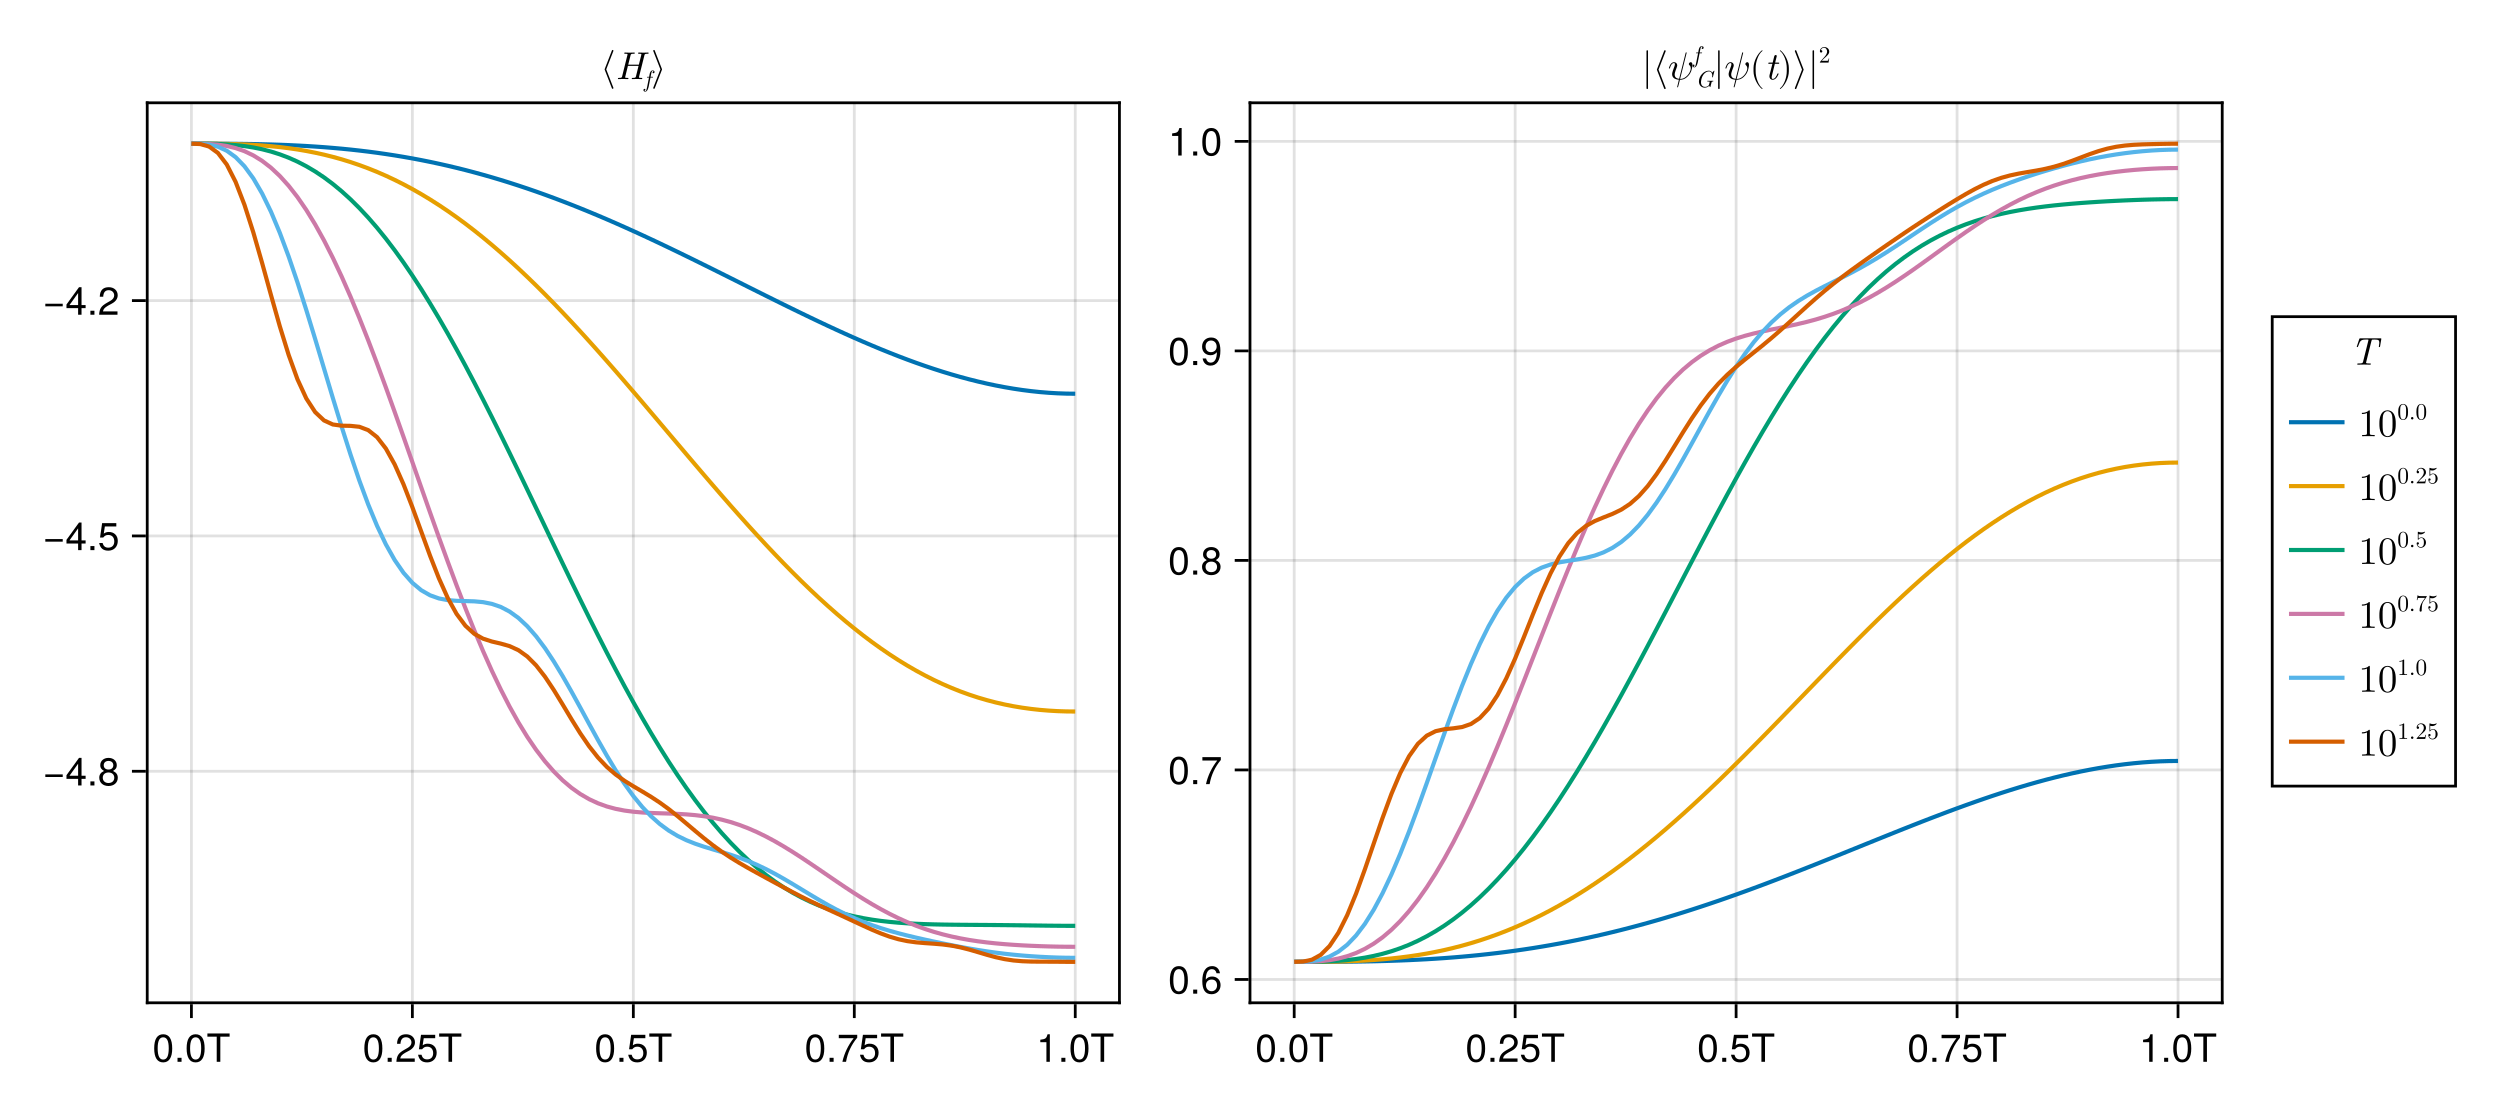 <?xml version="1.0" encoding="UTF-8"?>
<svg xmlns="http://www.w3.org/2000/svg" xmlns:xlink="http://www.w3.org/1999/xlink" width="900" height="400" viewBox="0 0 900 400">
<defs>
<g>
<g id="glyph-0-0-3f846bdd">
<path d="M 7.094 -4.781 C 7.094 -1.516 5.953 0.203 3.844 0.203 C 1.719 0.203 0.609 -1.516 0.609 -4.859 C 0.609 -8.188 1.703 -9.922 3.844 -9.922 C 6 -9.922 7.094 -8.219 7.094 -4.781 Z M 5.844 -4.891 C 5.844 -7.547 5.188 -8.828 3.844 -8.828 C 2.516 -8.828 1.859 -7.562 1.859 -4.844 C 1.859 -2.125 2.516 -0.812 3.828 -0.812 C 5.188 -0.812 5.844 -2.078 5.844 -4.891 Z M 5.844 -4.891 "/>
</g>
<g id="glyph-1-0-3f846bdd">
<path d="M 2.672 0 C 2.672 0 1.219 0 1.219 0 C 1.219 0 1.219 -1.453 1.219 -1.453 C 1.219 -1.453 2.672 -1.453 2.672 -1.453 C 2.672 -1.453 2.672 0 2.672 0 Z M 2.672 0 "/>
</g>
<g id="glyph-1-1-3f846bdd">
<path d="M 7.094 -4.781 C 7.094 -1.516 5.953 0.203 3.844 0.203 C 1.719 0.203 0.609 -1.516 0.609 -4.859 C 0.609 -8.188 1.703 -9.922 3.844 -9.922 C 6 -9.922 7.094 -8.219 7.094 -4.781 Z M 5.844 -4.891 C 5.844 -7.547 5.188 -8.828 3.844 -8.828 C 2.516 -8.828 1.859 -7.562 1.859 -4.844 C 1.859 -2.125 2.516 -0.812 3.828 -0.812 C 5.188 -0.812 5.844 -2.078 5.844 -4.891 Z M 5.844 -4.891 "/>
</g>
<g id="glyph-1-2-3f846bdd">
<path d="M 8.297 -9.062 C 8.297 -9.062 4.953 -9.062 4.953 -9.062 C 4.953 -9.062 4.953 0 4.953 0 C 4.953 0 3.656 0 3.656 0 C 3.656 0 3.656 -9.062 3.656 -9.062 C 3.656 -9.062 0.297 -9.062 0.297 -9.062 C 0.297 -9.062 0.297 -10.203 0.297 -10.203 C 0.297 -10.203 8.297 -10.203 8.297 -10.203 C 8.297 -10.203 8.297 -9.062 8.297 -9.062 Z M 8.297 -9.062 "/>
</g>
<g id="glyph-1-3-3f846bdd">
<path d="M 7.156 -7.016 C 7.156 -5.797 6.438 -4.766 5.047 -4.016 C 5.047 -4.016 3.656 -3.266 3.656 -3.266 C 2.438 -2.547 1.984 -2.031 1.859 -1.219 C 1.859 -1.219 7.078 -1.219 7.078 -1.219 C 7.078 -1.219 7.078 0 7.078 0 C 7.078 0 0.469 0 0.469 0 C 0.594 -2.188 1.188 -3.125 3.266 -4.297 C 3.266 -4.297 4.547 -5.031 4.547 -5.031 C 5.438 -5.531 5.891 -6.203 5.891 -6.984 C 5.891 -8.047 5.047 -8.844 3.938 -8.844 C 2.719 -8.844 2.031 -8.141 1.938 -6.484 C 1.938 -6.484 0.703 -6.484 0.703 -6.484 C 0.766 -8.891 1.953 -9.922 3.969 -9.922 C 5.859 -9.922 7.156 -8.688 7.156 -7.016 Z M 7.156 -7.016 "/>
</g>
<g id="glyph-1-4-3f846bdd">
<path d="M 7.188 -3.297 C 7.188 -1.188 5.781 0.203 3.781 0.203 C 2.016 0.203 0.891 -0.578 0.484 -2.547 C 0.484 -2.547 1.719 -2.547 1.719 -2.547 C 2.016 -1.422 2.672 -0.875 3.75 -0.875 C 5.094 -0.875 5.922 -1.688 5.922 -3.125 C 5.922 -4.594 5.078 -5.453 3.75 -5.453 C 2.984 -5.453 2.5 -5.203 1.938 -4.516 C 1.938 -4.516 0.797 -4.516 0.797 -4.516 C 0.797 -4.516 1.547 -9.719 1.547 -9.719 C 1.547 -9.719 6.656 -9.719 6.656 -9.719 C 6.656 -9.719 6.656 -8.5 6.656 -8.5 C 6.656 -8.5 2.531 -8.5 2.531 -8.5 C 2.531 -8.5 2.141 -5.938 2.141 -5.938 C 2.719 -6.359 3.281 -6.531 3.969 -6.531 C 5.875 -6.531 7.188 -5.25 7.188 -3.297 Z M 7.188 -3.297 "/>
</g>
<g id="glyph-1-5-3f846bdd">
<path d="M 7.281 -8.688 C 5.188 -6.203 3.797 -3.203 3.25 0 C 3.25 0 1.938 0 1.938 0 C 2.625 -3.109 4.031 -6 6 -8.5 C 6 -8.5 0.641 -8.5 0.641 -8.5 C 0.641 -8.5 0.641 -9.719 0.641 -9.719 C 0.641 -9.719 7.281 -9.719 7.281 -9.719 C 7.281 -9.719 7.281 -8.688 7.281 -8.688 Z M 7.281 -8.688 "/>
</g>
<g id="glyph-1-6-3f846bdd">
<path d="M 4.859 0 C 4.859 0 3.625 0 3.625 0 C 3.625 0 3.625 -7.062 3.625 -7.062 C 3.625 -7.062 1.422 -7.062 1.422 -7.062 C 1.422 -7.062 1.422 -7.953 1.422 -7.953 C 3.328 -8.188 3.609 -8.406 4.047 -9.922 C 4.047 -9.922 4.859 -9.922 4.859 -9.922 C 4.859 -9.922 4.859 0 4.859 0 Z M 4.859 0 "/>
</g>
<g id="glyph-1-7-3f846bdd">
<path d="M 7.219 -3.031 C 7.219 -3.031 0.953 -3.031 0.953 -3.031 C 0.953 -3.031 0.953 -3.969 0.953 -3.969 C 0.953 -3.969 7.219 -3.969 7.219 -3.969 C 7.219 -3.969 7.219 -3.031 7.219 -3.031 Z M 7.219 -3.031 "/>
</g>
<g id="glyph-1-8-3f846bdd">
<path d="M 7.281 -2.375 C 7.281 -2.375 5.812 -2.375 5.812 -2.375 C 5.812 -2.375 5.812 0 5.812 0 C 5.812 0 4.578 0 4.578 0 C 4.578 0 4.578 -2.375 4.578 -2.375 C 4.578 -2.375 0.391 -2.375 0.391 -2.375 C 0.391 -2.375 0.391 -3.688 0.391 -3.688 C 0.391 -3.688 4.906 -9.922 4.906 -9.922 C 4.906 -9.922 5.812 -9.922 5.812 -9.922 C 5.812 -9.922 5.812 -3.484 5.812 -3.484 C 5.812 -3.484 7.281 -3.484 7.281 -3.484 C 7.281 -3.484 7.281 -2.375 7.281 -2.375 Z M 4.578 -3.484 C 4.578 -3.484 4.578 -7.828 4.578 -7.828 C 4.578 -7.828 1.469 -3.484 1.469 -3.484 C 1.469 -3.484 4.578 -3.484 4.578 -3.484 Z M 4.578 -3.484 "/>
</g>
<g id="glyph-1-9-3f846bdd">
<path d="M 7.188 -2.797 C 7.188 -1 5.812 0.203 3.844 0.203 C 1.891 0.203 0.516 -1 0.516 -2.812 C 0.516 -3.906 1.078 -4.672 2.219 -5.219 C 1.203 -5.859 0.875 -6.359 0.875 -7.281 C 0.875 -8.828 2.094 -9.922 3.844 -9.922 C 5.609 -9.922 6.828 -8.828 6.828 -7.281 C 6.828 -6.344 6.5 -5.844 5.469 -5.219 C 6.625 -4.672 7.188 -3.906 7.188 -2.797 Z M 5.578 -7.25 C 5.578 -8.219 4.906 -8.828 3.844 -8.828 C 2.812 -8.828 2.125 -8.219 2.125 -7.266 C 2.125 -6.328 2.812 -5.719 3.844 -5.719 C 4.891 -5.719 5.578 -6.328 5.578 -7.25 Z M 5.922 -2.781 C 5.922 -3.953 5.078 -4.672 3.844 -4.672 C 2.625 -4.672 1.781 -3.953 1.781 -2.781 C 1.781 -1.625 2.625 -0.875 3.828 -0.875 C 5.078 -0.875 5.922 -1.609 5.922 -2.781 Z M 5.922 -2.781 "/>
</g>
<g id="glyph-1-10-3f846bdd">
<path d="M 7.188 -3.078 C 7.188 -1.141 5.828 0.203 3.938 0.203 C 1.672 0.203 0.609 -1.422 0.609 -4.516 C 0.609 -7.984 1.844 -9.922 4.156 -9.922 C 5.672 -9.922 6.734 -8.953 6.969 -7.344 C 6.969 -7.344 5.734 -7.344 5.734 -7.344 C 5.547 -8.281 4.938 -8.828 4.078 -8.828 C 2.656 -8.828 1.875 -7.484 1.859 -5.062 C 2.391 -5.797 3.156 -6.172 4.141 -6.172 C 5.922 -6.172 7.188 -4.922 7.188 -3.078 Z M 5.922 -2.984 C 5.922 -4.312 5.188 -5.078 3.984 -5.078 C 2.766 -5.078 1.938 -4.281 1.938 -3.047 C 1.938 -1.781 2.797 -0.875 3.953 -0.875 C 5.078 -0.875 5.922 -1.734 5.922 -2.984 Z M 5.922 -2.984 "/>
</g>
<g id="glyph-1-11-3f846bdd">
<path d="M 7.125 -5.188 C 7.125 -1.766 5.875 0.203 3.562 0.203 C 2.047 0.203 0.984 -0.75 0.734 -2.375 C 0.734 -2.375 1.969 -2.375 1.969 -2.375 C 2.172 -1.422 2.766 -0.875 3.641 -0.875 C 5.047 -0.875 5.844 -2.219 5.859 -4.641 C 5.203 -3.875 4.516 -3.547 3.578 -3.547 C 1.797 -3.547 0.531 -4.781 0.531 -6.641 C 0.531 -8.578 1.891 -9.922 3.781 -9.922 C 6.047 -9.922 7.125 -8.297 7.125 -5.188 Z M 5.781 -6.656 C 5.781 -7.953 4.906 -8.844 3.766 -8.844 C 2.625 -8.844 1.797 -8 1.797 -6.734 C 1.797 -5.406 2.531 -4.641 3.719 -4.641 C 4.922 -4.641 5.781 -5.453 5.781 -6.656 Z M 5.781 -6.656 "/>
</g>
<g id="glyph-2-0-3f846bdd">
<path d="M 2.672 0 C 2.672 0 1.219 0 1.219 0 C 1.219 0 1.219 -1.453 1.219 -1.453 C 1.219 -1.453 2.672 -1.453 2.672 -1.453 C 2.672 -1.453 2.672 0 2.672 0 Z M 2.672 0 "/>
</g>
<g id="glyph-3-0-3f846bdd">
<path d="M 4.703 3.219 C 4.703 3.172 4.703 3.156 4.688 3.125 L 2.109 -3.5 L 4.688 -10.125 C 4.703 -10.156 4.703 -10.172 4.703 -10.219 C 4.703 -10.375 4.578 -10.5 4.422 -10.5 C 4.312 -10.5 4.203 -10.438 4.156 -10.312 L 1.547 -3.594 C 1.547 -3.562 1.547 -3.547 1.547 -3.5 C 1.547 -3.453 1.547 -3.438 1.547 -3.406 L 4.156 3.312 C 4.203 3.438 4.312 3.5 4.422 3.5 C 4.578 3.5 4.703 3.375 4.703 3.219 Z M 4.703 3.219 "/>
</g>
<g id="glyph-3-1-3f846bdd">
<path d="M 3.891 -3.594 L 1.281 -10.312 C 1.25 -10.438 1.141 -10.5 1.016 -10.5 C 0.875 -10.5 0.734 -10.375 0.734 -10.219 C 0.734 -10.172 0.734 -10.156 0.75 -10.125 L 3.328 -3.5 L 0.75 3.125 C 0.734 3.156 0.734 3.172 0.734 3.219 C 0.734 3.375 0.875 3.5 1.016 3.5 C 1.141 3.5 1.25 3.438 1.281 3.312 L 3.891 -3.406 C 3.906 -3.438 3.906 -3.453 3.906 -3.5 C 3.906 -3.547 3.906 -3.562 3.891 -3.594 Z M 3.891 -3.594 "/>
</g>
<g id="glyph-3-2-3f846bdd">
<path d="M 2.219 3.219 L 2.219 -10.219 C 2.219 -10.375 2.094 -10.5 1.953 -10.5 C 1.797 -10.5 1.672 -10.375 1.672 -10.219 L 1.672 3.219 C 1.672 3.375 1.797 3.5 1.953 3.5 C 2.094 3.5 2.219 3.375 2.219 3.219 Z M 2.219 3.219 "/>
</g>
<g id="glyph-3-3-3f846bdd">
<path d="M 8.891 -5.203 C 8.891 -5.984 8.516 -6.188 8.281 -6.188 C 7.922 -6.188 7.578 -5.828 7.578 -5.516 C 7.578 -5.328 7.656 -5.25 7.781 -5.141 C 7.938 -4.984 8.281 -4.625 8.281 -3.953 C 8.281 -3.047 7.562 -1.906 7.062 -1.406 C 5.844 -0.156 4.938 -0.156 4.438 -0.156 L 6.75 -9.359 C 6.766 -9.406 6.797 -9.484 6.797 -9.562 C 6.797 -9.703 6.688 -9.719 6.625 -9.719 C 6.484 -9.719 6.469 -9.688 6.406 -9.438 L 4.094 -0.188 C 3.031 -0.312 2.484 -0.828 2.484 -1.75 C 2.484 -2.031 2.484 -2.391 3.25 -4.359 C 3.297 -4.516 3.406 -4.766 3.406 -5.047 C 3.406 -5.672 2.953 -6.188 2.25 -6.188 C 0.922 -6.188 0.406 -4.156 0.406 -4.031 C 0.406 -3.891 0.578 -3.891 0.578 -3.891 C 0.719 -3.891 0.734 -3.922 0.797 -4.141 C 1.172 -5.469 1.734 -5.875 2.219 -5.875 C 2.328 -5.875 2.562 -5.875 2.562 -5.438 C 2.562 -5.062 2.422 -4.719 2.234 -4.234 C 1.562 -2.469 1.562 -2.094 1.562 -1.859 C 1.562 -0.531 2.656 0.047 4 0.125 C 3.891 0.625 3.891 0.656 3.703 1.406 C 3.656 1.547 3.375 2.688 3.375 2.734 C 3.375 2.734 3.375 2.875 3.547 2.875 C 3.547 2.875 3.641 2.875 3.672 2.812 C 3.703 2.781 3.797 2.438 3.844 2.234 L 4.375 0.156 C 4.891 0.156 6.125 0.156 7.438 -1.344 C 8.016 -1.984 8.297 -2.609 8.453 -3.031 C 8.578 -3.375 8.891 -4.594 8.891 -5.203 Z M 8.891 -5.203 "/>
</g>
<g id="glyph-3-4-3f846bdd">
<path d="M 4.641 3.328 C 4.641 3.297 4.625 3.25 4.594 3.219 C 3.141 2.125 2.172 -0.672 2.172 -2.906 L 2.172 -4.094 C 2.172 -6.328 3.141 -9.125 4.594 -10.219 C 4.625 -10.25 4.641 -10.297 4.641 -10.328 C 4.641 -10.406 4.578 -10.469 4.516 -10.469 C 4.484 -10.469 4.453 -10.453 4.422 -10.438 C 2.891 -9.281 1.406 -6.484 1.406 -4.094 L 1.406 -2.906 C 1.406 -0.516 2.891 2.281 4.422 3.438 C 4.453 3.453 4.484 3.469 4.516 3.469 C 4.578 3.469 4.641 3.406 4.641 3.328 Z M 4.641 3.328 "/>
</g>
<g id="glyph-3-5-3f846bdd">
<path d="M 4.031 -2.906 L 4.031 -4.094 C 4.031 -6.484 2.562 -9.281 1.016 -10.438 C 1 -10.453 0.969 -10.469 0.938 -10.469 C 0.875 -10.469 0.797 -10.406 0.797 -10.328 C 0.797 -10.297 0.828 -10.25 0.859 -10.219 C 2.312 -9.125 3.281 -6.328 3.281 -4.094 L 3.281 -2.906 C 3.281 -0.672 2.312 2.125 0.859 3.219 C 0.828 3.25 0.797 3.297 0.797 3.328 C 0.797 3.406 0.875 3.469 0.938 3.469 C 0.969 3.469 1 3.453 1.016 3.438 C 2.562 2.281 4.031 -0.516 4.031 -2.906 Z M 4.031 -2.906 "/>
</g>
<g id="glyph-3-6-3f846bdd">
<path d="M 5.859 0 L 5.859 -0.438 L 5.422 -0.438 C 4.156 -0.438 4.109 -0.594 4.109 -1.109 L 4.109 -8.953 C 4.109 -9.297 4.109 -9.328 3.797 -9.328 C 2.922 -8.422 1.688 -8.422 1.25 -8.422 L 1.25 -8 C 1.531 -8 2.359 -8 3.078 -8.359 L 3.078 -1.109 C 3.078 -0.609 3.031 -0.438 1.781 -0.438 L 1.328 -0.438 L 1.328 0 C 1.812 -0.047 3.031 -0.047 3.594 -0.047 C 4.156 -0.047 5.375 -0.047 5.859 0 Z M 5.859 0 "/>
</g>
<g id="glyph-3-7-3f846bdd">
<path d="M 6.438 -4.484 C 6.438 -5.594 6.375 -6.719 5.875 -7.75 C 5.234 -9.094 4.094 -9.328 3.5 -9.328 C 2.656 -9.328 1.641 -8.953 1.062 -7.656 C 0.609 -6.688 0.547 -5.594 0.547 -4.484 C 0.547 -3.438 0.609 -2.172 1.172 -1.109 C 1.781 0.031 2.797 0.312 3.484 0.312 C 4.234 0.312 5.312 0.016 5.922 -1.312 C 6.375 -2.281 6.438 -3.375 6.438 -4.484 Z M 5.281 -4.641 C 5.281 -3.594 5.281 -2.641 5.125 -1.75 C 4.906 -0.422 4.109 0 3.484 0 C 2.938 0 2.109 -0.344 1.859 -1.688 C 1.703 -2.531 1.703 -3.828 1.703 -4.641 C 1.703 -5.547 1.703 -6.469 1.812 -7.219 C 2.094 -8.891 3.141 -9.016 3.484 -9.016 C 3.953 -9.016 4.875 -8.766 5.141 -7.375 C 5.281 -6.594 5.281 -5.531 5.281 -4.641 Z M 5.281 -4.641 "/>
</g>
<g id="glyph-4-0-3f846bdd">
<path d="M 9.641 -0.25 C 9.641 -0.438 9.547 -0.438 9.266 -0.438 C 8.453 -0.438 8.453 -0.547 8.453 -0.672 C 8.453 -0.672 8.453 -0.781 8.516 -1 L 10.406 -8.562 C 10.516 -9.016 10.625 -9.125 11.516 -9.125 C 11.797 -9.125 11.922 -9.125 11.922 -9.375 C 11.922 -9.531 11.828 -9.562 11.734 -9.562 C 11.203 -9.562 10.625 -9.516 10.078 -9.516 C 9.516 -9.516 8.953 -9.562 8.406 -9.562 C 8.312 -9.562 8.141 -9.562 8.141 -9.297 C 8.141 -9.125 8.25 -9.125 8.516 -9.125 C 8.953 -9.125 9.328 -9.125 9.328 -8.891 C 9.328 -8.844 9.328 -8.812 9.266 -8.625 L 8.406 -5.188 L 4.578 -5.188 L 5.422 -8.562 C 5.531 -9.016 5.641 -9.125 6.531 -9.125 C 6.812 -9.125 6.938 -9.125 6.938 -9.375 C 6.938 -9.531 6.844 -9.562 6.75 -9.562 C 6.219 -9.562 5.641 -9.516 5.094 -9.516 C 4.531 -9.516 3.969 -9.562 3.422 -9.562 C 3.328 -9.562 3.156 -9.562 3.156 -9.297 C 3.156 -9.125 3.266 -9.125 3.531 -9.125 C 3.969 -9.125 4.344 -9.125 4.344 -8.891 C 4.344 -8.844 4.344 -8.812 4.281 -8.625 L 2.391 -1.016 C 2.281 -0.547 2.203 -0.438 1.25 -0.438 C 1.016 -0.438 0.875 -0.438 0.875 -0.172 C 0.875 0 1.016 0 1.062 0 C 1.594 0 2.172 -0.047 2.719 -0.047 C 3.281 -0.047 3.844 0 4.391 0 C 4.5 0 4.656 0 4.656 -0.25 C 4.656 -0.438 4.562 -0.438 4.281 -0.438 C 3.469 -0.438 3.469 -0.547 3.469 -0.672 C 3.469 -0.734 3.469 -0.75 3.531 -0.953 L 4.469 -4.766 L 8.297 -4.766 L 7.375 -1.016 C 7.266 -0.547 7.188 -0.438 6.234 -0.438 C 6 -0.438 5.859 -0.438 5.859 -0.172 C 5.859 0 6 0 6.047 0 C 6.578 0 7.156 -0.047 7.703 -0.047 C 8.266 -0.047 8.828 0 9.375 0 C 9.484 0 9.641 0 9.641 -0.25 Z M 9.641 -0.25 "/>
</g>
<g id="glyph-4-1-3f846bdd">
<path d="M 4.984 -2 C 4.984 -2.141 4.875 -2.141 4.781 -2.141 C 4.609 -2.141 4.609 -2.125 4.5 -1.875 C 4.234 -1.203 3.688 -0.156 2.891 -0.156 C 2.5 -0.156 2.5 -0.5 2.5 -0.734 C 2.5 -0.828 2.5 -1.047 2.609 -1.438 L 3.641 -5.594 L 4.828 -5.594 C 5.062 -5.594 5.219 -5.594 5.219 -5.859 C 5.219 -6.031 5.094 -6.031 4.875 -6.031 L 3.75 -6.031 L 4.266 -8.109 C 4.328 -8.297 4.328 -8.328 4.328 -8.406 C 4.328 -8.688 4.094 -8.766 3.953 -8.766 C 3.594 -8.766 3.453 -8.469 3.406 -8.266 L 2.859 -6.031 L 1.672 -6.031 C 1.422 -6.031 1.281 -6.031 1.281 -5.766 C 1.281 -5.594 1.406 -5.594 1.625 -5.594 L 2.75 -5.594 L 1.734 -1.578 C 1.719 -1.531 1.672 -1.297 1.672 -1.109 C 1.672 -0.406 2.125 0.156 2.859 0.156 C 4.266 0.156 4.984 -1.938 4.984 -2 Z M 4.984 -2 "/>
</g>
<g id="glyph-4-2-3f846bdd">
<path d="M 10.844 -6.625 L 11.266 -9.125 C 11.281 -9.188 11.281 -9.25 11.281 -9.312 C 11.281 -9.484 11.156 -9.484 10.938 -9.484 L 3.75 -9.484 C 3.469 -9.484 3.438 -9.484 3.344 -9.219 L 2.516 -6.719 C 2.453 -6.531 2.453 -6.484 2.453 -6.484 C 2.453 -6.328 2.625 -6.328 2.656 -6.328 C 2.719 -6.328 2.766 -6.328 2.812 -6.375 C 2.844 -6.391 2.859 -6.406 3 -6.781 C 3.656 -8.75 4.047 -9.047 5.859 -9.047 L 6.328 -9.047 C 6.656 -9.047 6.656 -8.984 6.656 -8.891 C 6.656 -8.797 6.625 -8.672 6.594 -8.578 L 4.719 -1.062 C 4.594 -0.578 4.469 -0.438 3.234 -0.438 L 3.016 -0.438 C 2.766 -0.438 2.625 -0.438 2.625 -0.172 C 2.625 0 2.781 0 2.859 0 C 3.562 0 4.312 -0.047 5.031 -0.047 C 5.75 -0.047 6.516 0 7.219 0 C 7.344 0 7.516 0 7.516 -0.281 C 7.516 -0.438 7.375 -0.438 7.172 -0.438 L 6.953 -0.438 C 6.734 -0.438 6.297 -0.469 6.266 -0.469 C 5.859 -0.5 5.797 -0.562 5.797 -0.75 C 5.797 -0.797 5.797 -0.828 5.859 -1.016 L 7.734 -8.547 C 7.828 -8.969 7.938 -9 8.047 -9.016 C 8.156 -9.047 8.547 -9.047 8.781 -9.047 C 10.234 -9.047 10.562 -8.844 10.562 -7.984 C 10.562 -7.812 10.562 -7.547 10.422 -6.719 C 10.391 -6.562 10.391 -6.516 10.391 -6.516 C 10.391 -6.328 10.531 -6.328 10.594 -6.328 C 10.781 -6.328 10.812 -6.375 10.844 -6.625 Z M 10.844 -6.625 "/>
</g>
<g id="glyph-5-0-3f846bdd">
<path d="M 3.797 -5.375 C 3.797 -5.734 3.453 -5.922 3.109 -5.922 C 2.281 -5.922 2.078 -4.828 2.016 -4.547 L 1.844 -3.625 L 1.281 -3.625 C 1.156 -3.625 1.062 -3.625 1.062 -3.453 C 1.062 -3.359 1.141 -3.359 1.266 -3.359 L 1.797 -3.359 L 1.172 -0.234 C 1.078 0.297 0.984 0.641 0.938 0.812 C 0.875 1.094 0.766 1.531 0.469 1.531 C 0.375 1.531 0.219 1.516 0.125 1.391 C 0.375 1.344 0.5 1.141 0.5 0.969 C 0.5 0.797 0.344 0.703 0.203 0.703 C 0 0.703 -0.203 0.875 -0.203 1.172 C -0.203 1.547 0.156 1.719 0.469 1.719 C 1.344 1.719 1.688 -0.047 1.734 -0.344 L 2.328 -3.359 L 3.016 -3.359 C 3.156 -3.359 3.25 -3.359 3.25 -3.516 C 3.25 -3.625 3.172 -3.625 3.031 -3.625 L 2.375 -3.625 L 2.641 -4.984 C 2.719 -5.297 2.812 -5.734 3.109 -5.734 C 3.172 -5.734 3.359 -5.719 3.469 -5.594 C 3.219 -5.547 3.094 -5.344 3.094 -5.172 C 3.094 -5 3.25 -4.906 3.375 -4.906 C 3.594 -4.906 3.797 -5.078 3.797 -5.375 Z M 3.797 -5.375 "/>
</g>
<g id="glyph-6-0-3f846bdd">
<path d="M 6.453 -2.188 C 6.453 -2.25 6.422 -2.297 6.344 -2.297 C 6.094 -2.297 5.797 -2.266 5.531 -2.266 C 5.172 -2.266 4.797 -2.297 4.438 -2.297 C 4.359 -2.297 4.25 -2.297 4.25 -2.125 C 4.25 -2.031 4.344 -2.031 4.469 -2.031 L 4.547 -2.031 C 4.656 -2.031 4.797 -2.031 4.906 -2.016 C 5.078 -2 5.141 -1.984 5.141 -1.859 C 5.141 -1.828 5.141 -1.812 5.078 -1.578 C 4.891 -0.828 4.875 -0.734 4.625 -0.5 C 4.266 -0.172 3.797 -0.078 3.484 -0.078 C 2.688 -0.078 2 -0.625 2 -1.75 C 2 -2.234 2.188 -3.578 2.875 -4.5 C 3.453 -5.281 4.219 -5.672 4.859 -5.672 C 5.766 -5.672 6.062 -4.859 6.062 -4.125 C 6.062 -3.906 6.016 -3.641 6.016 -3.609 C 6.016 -3.531 6.109 -3.531 6.141 -3.531 C 6.234 -3.531 6.266 -3.531 6.297 -3.688 L 6.812 -5.719 C 6.812 -5.766 6.828 -5.812 6.828 -5.844 C 6.828 -5.844 6.812 -5.922 6.734 -5.922 C 6.734 -5.922 6.672 -5.922 6.594 -5.828 L 6.062 -5.219 C 5.703 -5.797 5.219 -5.922 4.797 -5.922 C 3.062 -5.922 1.266 -4.031 1.266 -2.062 C 1.266 -0.703 2.141 0.188 3.328 0.188 C 4.109 0.188 4.719 -0.203 4.953 -0.516 C 5.031 -0.312 5.219 -0.016 5.312 -0.016 C 5.375 -0.016 5.391 -0.062 5.406 -0.156 L 5.812 -1.75 C 5.875 -1.953 5.891 -2.031 6.25 -2.031 C 6.359 -2.031 6.453 -2.031 6.453 -2.188 Z M 6.453 -2.188 "/>
</g>
<g id="glyph-6-1-3f846bdd">
<path d="M 3.797 -5.375 C 3.797 -5.734 3.453 -5.922 3.109 -5.922 C 2.281 -5.922 2.078 -4.828 2.016 -4.547 L 1.844 -3.625 L 1.281 -3.625 C 1.156 -3.625 1.062 -3.625 1.062 -3.453 C 1.062 -3.359 1.141 -3.359 1.266 -3.359 L 1.797 -3.359 L 1.172 -0.234 C 1.078 0.297 0.984 0.641 0.938 0.812 C 0.875 1.094 0.766 1.531 0.469 1.531 C 0.375 1.531 0.219 1.516 0.125 1.391 C 0.375 1.344 0.5 1.141 0.5 0.969 C 0.5 0.797 0.344 0.703 0.203 0.703 C 0 0.703 -0.203 0.875 -0.203 1.172 C -0.203 1.547 0.156 1.719 0.469 1.719 C 1.344 1.719 1.688 -0.047 1.734 -0.344 L 2.328 -3.359 L 3.016 -3.359 C 3.156 -3.359 3.25 -3.359 3.25 -3.516 C 3.25 -3.625 3.172 -3.625 3.031 -3.625 L 2.375 -3.625 L 2.641 -4.984 C 2.719 -5.297 2.812 -5.734 3.109 -5.734 C 3.172 -5.734 3.359 -5.719 3.469 -5.594 C 3.219 -5.547 3.094 -5.344 3.094 -5.172 C 3.094 -5 3.25 -4.906 3.375 -4.906 C 3.594 -4.906 3.797 -5.078 3.797 -5.375 Z M 3.797 -5.375 "/>
</g>
<g id="glyph-7-0-3f846bdd">
<path d="M 3.781 -1.469 L 3.562 -1.469 C 3.516 -1.203 3.469 -0.844 3.375 -0.719 C 3.328 -0.641 2.766 -0.641 2.578 -0.641 L 1.062 -0.641 L 1.953 -1.516 C 3.266 -2.672 3.781 -3.125 3.781 -3.969 C 3.781 -4.922 3.016 -5.594 2 -5.594 C 1.047 -5.594 0.422 -4.828 0.422 -4.078 C 0.422 -3.609 0.844 -3.609 0.859 -3.609 C 1.016 -3.609 1.297 -3.703 1.297 -4.047 C 1.297 -4.266 1.156 -4.484 0.859 -4.484 C 0.797 -4.484 0.766 -4.484 0.75 -4.484 C 0.938 -5.031 1.391 -5.344 1.891 -5.344 C 2.641 -5.344 3.016 -4.656 3.016 -3.969 C 3.016 -3.297 2.594 -2.625 2.125 -2.109 L 0.516 -0.312 C 0.422 -0.219 0.422 -0.203 0.422 0 L 3.531 0 Z M 3.781 -1.469 "/>
</g>
<g id="glyph-8-0-3f846bdd">
<path d="M 3.859 -2.688 C 3.859 -3.359 3.828 -4.031 3.531 -4.656 C 3.141 -5.469 2.453 -5.594 2.094 -5.594 C 1.594 -5.594 0.984 -5.375 0.641 -4.594 C 0.375 -4.016 0.328 -3.359 0.328 -2.688 C 0.328 -2.062 0.359 -1.297 0.703 -0.672 C 1.062 0.016 1.688 0.188 2.094 0.188 C 2.547 0.188 3.188 0.016 3.562 -0.797 C 3.828 -1.375 3.859 -2.031 3.859 -2.688 Z M 3.172 -2.797 C 3.172 -2.156 3.172 -1.594 3.078 -1.047 C 2.953 -0.25 2.469 0 2.094 0 C 1.766 0 1.266 -0.203 1.125 -1.016 C 1.031 -1.516 1.031 -2.297 1.031 -2.797 C 1.031 -3.328 1.031 -3.891 1.094 -4.344 C 1.25 -5.344 1.891 -5.406 2.094 -5.406 C 2.375 -5.406 2.922 -5.266 3.078 -4.438 C 3.172 -3.953 3.172 -3.328 3.172 -2.797 Z M 3.172 -2.797 "/>
</g>
<g id="glyph-8-1-3f846bdd">
<path d="M 1.609 -0.453 C 1.609 -0.688 1.406 -0.891 1.172 -0.891 C 0.922 -0.891 0.719 -0.688 0.719 -0.453 C 0.719 -0.203 0.922 0 1.172 0 C 1.406 0 1.609 -0.203 1.609 -0.453 Z M 1.609 -0.453 "/>
</g>
<g id="glyph-8-2-3f846bdd">
<path d="M 3.781 -1.469 L 3.562 -1.469 C 3.516 -1.203 3.469 -0.844 3.375 -0.719 C 3.328 -0.641 2.766 -0.641 2.578 -0.641 L 1.062 -0.641 L 1.953 -1.516 C 3.266 -2.672 3.781 -3.125 3.781 -3.969 C 3.781 -4.922 3.016 -5.594 2 -5.594 C 1.047 -5.594 0.422 -4.828 0.422 -4.078 C 0.422 -3.609 0.844 -3.609 0.859 -3.609 C 1.016 -3.609 1.297 -3.703 1.297 -4.047 C 1.297 -4.266 1.156 -4.484 0.859 -4.484 C 0.797 -4.484 0.766 -4.484 0.75 -4.484 C 0.938 -5.031 1.391 -5.344 1.891 -5.344 C 2.641 -5.344 3.016 -4.656 3.016 -3.969 C 3.016 -3.297 2.594 -2.625 2.125 -2.109 L 0.516 -0.312 C 0.422 -0.219 0.422 -0.203 0.422 0 L 3.531 0 Z M 3.781 -1.469 "/>
</g>
<g id="glyph-8-3-3f846bdd">
<path d="M 3.781 -1.688 C 3.781 -2.688 3.078 -3.531 2.172 -3.531 C 1.781 -3.531 1.406 -3.391 1.109 -3.109 L 1.109 -4.734 C 1.281 -4.688 1.562 -4.625 1.828 -4.625 C 2.859 -4.625 3.453 -5.391 3.453 -5.5 C 3.453 -5.562 3.422 -5.594 3.359 -5.594 C 3.359 -5.594 3.344 -5.594 3.297 -5.578 C 3.125 -5.5 2.719 -5.328 2.156 -5.328 C 1.812 -5.328 1.422 -5.391 1.031 -5.562 C 0.969 -5.594 0.938 -5.594 0.938 -5.594 C 0.844 -5.594 0.844 -5.516 0.844 -5.391 L 0.844 -2.906 C 0.844 -2.75 0.844 -2.688 0.969 -2.688 C 1.031 -2.688 1.047 -2.703 1.078 -2.75 C 1.172 -2.891 1.484 -3.344 2.156 -3.344 C 2.594 -3.344 2.812 -2.953 2.875 -2.812 C 3.016 -2.5 3.031 -2.172 3.031 -1.75 C 3.031 -1.453 3.031 -0.953 2.828 -0.594 C 2.625 -0.266 2.312 -0.047 1.922 -0.047 C 1.312 -0.047 0.828 -0.5 0.688 -0.984 C 0.719 -0.984 0.734 -0.969 0.828 -0.969 C 1.109 -0.969 1.25 -1.188 1.25 -1.391 C 1.25 -1.594 1.109 -1.797 0.828 -1.797 C 0.719 -1.797 0.422 -1.734 0.422 -1.359 C 0.422 -0.625 1 0.188 1.938 0.188 C 2.922 0.188 3.781 -0.625 3.781 -1.688 Z M 3.781 -1.688 "/>
</g>
<g id="glyph-8-4-3f846bdd">
<path d="M 4.078 -5.406 L 2.031 -5.406 C 1.016 -5.406 0.984 -5.516 0.953 -5.688 L 0.75 -5.688 L 0.469 -3.953 L 0.688 -3.953 C 0.703 -4.078 0.781 -4.609 0.891 -4.719 C 0.953 -4.766 1.609 -4.766 1.719 -4.766 L 3.453 -4.766 L 2.516 -3.438 C 1.75 -2.297 1.484 -1.141 1.484 -0.281 C 1.484 -0.188 1.484 0.188 1.859 0.188 C 2.25 0.188 2.25 -0.188 2.25 -0.281 L 2.25 -0.703 C 2.25 -1.172 2.281 -1.625 2.344 -2.078 C 2.375 -2.281 2.5 -3 2.859 -3.516 L 4 -5.125 C 4.078 -5.219 4.078 -5.234 4.078 -5.406 Z M 4.078 -5.406 "/>
</g>
<g id="glyph-8-5-3f846bdd">
<path d="M 3.516 0 L 3.516 -0.266 L 3.25 -0.266 C 2.5 -0.266 2.469 -0.359 2.469 -0.672 L 2.469 -5.375 C 2.469 -5.578 2.469 -5.594 2.281 -5.594 C 1.75 -5.062 1.016 -5.062 0.75 -5.062 L 0.75 -4.797 C 0.922 -4.797 1.406 -4.797 1.844 -5.016 L 1.844 -0.672 C 1.844 -0.359 1.828 -0.266 1.062 -0.266 L 0.797 -0.266 L 0.797 0 C 1.094 -0.031 1.828 -0.031 2.156 -0.031 C 2.5 -0.031 3.234 -0.031 3.516 0 Z M 3.516 0 "/>
</g>
<g id="glyph-9-0-3f846bdd">
<path d="M 3.859 -2.688 C 3.859 -3.359 3.828 -4.031 3.531 -4.656 C 3.141 -5.469 2.453 -5.594 2.094 -5.594 C 1.594 -5.594 0.984 -5.375 0.641 -4.594 C 0.375 -4.016 0.328 -3.359 0.328 -2.688 C 0.328 -2.062 0.359 -1.297 0.703 -0.672 C 1.062 0.016 1.688 0.188 2.094 0.188 C 2.547 0.188 3.188 0.016 3.562 -0.797 C 3.828 -1.375 3.859 -2.031 3.859 -2.688 Z M 3.172 -2.797 C 3.172 -2.156 3.172 -1.594 3.078 -1.047 C 2.953 -0.25 2.469 0 2.094 0 C 1.766 0 1.266 -0.203 1.125 -1.016 C 1.031 -1.516 1.031 -2.297 1.031 -2.797 C 1.031 -3.328 1.031 -3.891 1.094 -4.344 C 1.25 -5.344 1.891 -5.406 2.094 -5.406 C 2.375 -5.406 2.922 -5.266 3.078 -4.438 C 3.172 -3.953 3.172 -3.328 3.172 -2.797 Z M 3.172 -2.797 "/>
</g>
<g id="glyph-9-1-3f846bdd">
<path d="M 3.781 -1.688 C 3.781 -2.688 3.078 -3.531 2.172 -3.531 C 1.781 -3.531 1.406 -3.391 1.109 -3.109 L 1.109 -4.734 C 1.281 -4.688 1.562 -4.625 1.828 -4.625 C 2.859 -4.625 3.453 -5.391 3.453 -5.5 C 3.453 -5.562 3.422 -5.594 3.359 -5.594 C 3.359 -5.594 3.344 -5.594 3.297 -5.578 C 3.125 -5.5 2.719 -5.328 2.156 -5.328 C 1.812 -5.328 1.422 -5.391 1.031 -5.562 C 0.969 -5.594 0.938 -5.594 0.938 -5.594 C 0.844 -5.594 0.844 -5.516 0.844 -5.391 L 0.844 -2.906 C 0.844 -2.75 0.844 -2.688 0.969 -2.688 C 1.031 -2.688 1.047 -2.703 1.078 -2.75 C 1.172 -2.891 1.484 -3.344 2.156 -3.344 C 2.594 -3.344 2.812 -2.953 2.875 -2.812 C 3.016 -2.5 3.031 -2.172 3.031 -1.75 C 3.031 -1.453 3.031 -0.953 2.828 -0.594 C 2.625 -0.266 2.312 -0.047 1.922 -0.047 C 1.312 -0.047 0.828 -0.5 0.688 -0.984 C 0.719 -0.984 0.734 -0.969 0.828 -0.969 C 1.109 -0.969 1.25 -1.188 1.25 -1.391 C 1.25 -1.594 1.109 -1.797 0.828 -1.797 C 0.719 -1.797 0.422 -1.734 0.422 -1.359 C 0.422 -0.625 1 0.188 1.938 0.188 C 2.922 0.188 3.781 -0.625 3.781 -1.688 Z M 3.781 -1.688 "/>
</g>
</g>
</defs>
<rect x="-90" y="-40" width="1080" height="480" fill="rgb(100%, 100%, 100%)" fill-opacity="1"/>
<path fill-rule="nonzero" fill="rgb(100%, 100%, 100%)" fill-opacity="1" d="M 53 361 L 403 361 L 403 37 L 53 37 Z M 53 361 "/>
<path fill-rule="nonzero" fill="rgb(100%, 100%, 100%)" fill-opacity="1" d="M 450 361 L 800 361 L 800 37 L 450 37 Z M 450 361 "/>
<path fill="none" stroke-width="1" stroke-linecap="butt" stroke-linejoin="miter" stroke="rgb(0%, 0%, 0%)" stroke-opacity="0.12" stroke-miterlimit="1.155" d="M 68.91 361 L 68.91 37 "/>
<path fill="none" stroke-width="1" stroke-linecap="butt" stroke-linejoin="miter" stroke="rgb(0%, 0%, 0%)" stroke-opacity="0.12" stroke-miterlimit="1.155" d="M 148.453 361 L 148.453 37 "/>
<path fill="none" stroke-width="1" stroke-linecap="butt" stroke-linejoin="miter" stroke="rgb(0%, 0%, 0%)" stroke-opacity="0.12" stroke-miterlimit="1.155" d="M 228 361 L 228 37 "/>
<path fill="none" stroke-width="1" stroke-linecap="butt" stroke-linejoin="miter" stroke="rgb(0%, 0%, 0%)" stroke-opacity="0.12" stroke-miterlimit="1.155" d="M 307.547 361 L 307.547 37 "/>
<path fill="none" stroke-width="1" stroke-linecap="butt" stroke-linejoin="miter" stroke="rgb(0%, 0%, 0%)" stroke-opacity="0.12" stroke-miterlimit="1.155" d="M 387.09 361 L 387.09 37 "/>
<path fill="none" stroke-width="1" stroke-linecap="butt" stroke-linejoin="miter" stroke="rgb(0%, 0%, 0%)" stroke-opacity="0.12" stroke-miterlimit="1.155" d="M 53 277.656 L 403 277.656 "/>
<path fill="none" stroke-width="1" stroke-linecap="butt" stroke-linejoin="miter" stroke="rgb(0%, 0%, 0%)" stroke-opacity="0.12" stroke-miterlimit="1.155" d="M 53 192.934 L 403 192.934 "/>
<path fill="none" stroke-width="1" stroke-linecap="butt" stroke-linejoin="miter" stroke="rgb(0%, 0%, 0%)" stroke-opacity="0.12" stroke-miterlimit="1.155" d="M 53 108.211 L 403 108.211 "/>
<path fill="none" stroke-width="1" stroke-linecap="butt" stroke-linejoin="miter" stroke="rgb(0%, 0%, 0%)" stroke-opacity="0.12" stroke-miterlimit="1.155" d="M 465.91 361 L 465.91 37 "/>
<path fill="none" stroke-width="1" stroke-linecap="butt" stroke-linejoin="miter" stroke="rgb(0%, 0%, 0%)" stroke-opacity="0.12" stroke-miterlimit="1.155" d="M 545.453 361 L 545.453 37 "/>
<path fill="none" stroke-width="1" stroke-linecap="butt" stroke-linejoin="miter" stroke="rgb(0%, 0%, 0%)" stroke-opacity="0.12" stroke-miterlimit="1.155" d="M 625 361 L 625 37 "/>
<path fill="none" stroke-width="1" stroke-linecap="butt" stroke-linejoin="miter" stroke="rgb(0%, 0%, 0%)" stroke-opacity="0.12" stroke-miterlimit="1.155" d="M 704.547 361 L 704.547 37 "/>
<path fill="none" stroke-width="1" stroke-linecap="butt" stroke-linejoin="miter" stroke="rgb(0%, 0%, 0%)" stroke-opacity="0.12" stroke-miterlimit="1.155" d="M 784.09 361 L 784.09 37 "/>
<path fill="none" stroke-width="1" stroke-linecap="butt" stroke-linejoin="miter" stroke="rgb(0%, 0%, 0%)" stroke-opacity="0.12" stroke-miterlimit="1.155" d="M 450 352.613 L 800 352.613 "/>
<path fill="none" stroke-width="1" stroke-linecap="butt" stroke-linejoin="miter" stroke="rgb(0%, 0%, 0%)" stroke-opacity="0.12" stroke-miterlimit="1.155" d="M 450 277.184 L 800 277.184 "/>
<path fill="none" stroke-width="1" stroke-linecap="butt" stroke-linejoin="miter" stroke="rgb(0%, 0%, 0%)" stroke-opacity="0.12" stroke-miterlimit="1.155" d="M 450 201.75 L 800 201.75 "/>
<path fill="none" stroke-width="1" stroke-linecap="butt" stroke-linejoin="miter" stroke="rgb(0%, 0%, 0%)" stroke-opacity="0.12" stroke-miterlimit="1.155" d="M 450 126.32 L 800 126.32 "/>
<path fill="none" stroke-width="1" stroke-linecap="butt" stroke-linejoin="miter" stroke="rgb(0%, 0%, 0%)" stroke-opacity="0.12" stroke-miterlimit="1.155" d="M 450 50.891 L 800 50.891 "/>
<g fill="rgb(0%, 0%, 0%)" fill-opacity="1">
<use xlink:href="#glyph-0-0-3f846bdd" x="54.902" y="382.258"/>
</g>
<g fill="rgb(0%, 0%, 0%)" fill-opacity="1">
<use xlink:href="#glyph-1-0-3f846bdd" x="62.686" y="382.258"/>
</g>
<g fill="rgb(0%, 0%, 0%)" fill-opacity="1">
<use xlink:href="#glyph-1-1-3f846bdd" x="66.578" y="382.258"/>
</g>
<g fill="rgb(0%, 0%, 0%)" fill-opacity="1">
<use xlink:href="#glyph-1-2-3f846bdd" x="74.362" y="382.258"/>
</g>
<g fill="rgb(0%, 0%, 0%)" fill-opacity="1">
<use xlink:href="#glyph-1-1-3f846bdd" x="130.556" y="382.258"/>
</g>
<g fill="rgb(0%, 0%, 0%)" fill-opacity="1">
<use xlink:href="#glyph-1-0-3f846bdd" x="138.34" y="382.258"/>
</g>
<g fill="rgb(0%, 0%, 0%)" fill-opacity="1">
<use xlink:href="#glyph-1-3-3f846bdd" x="142.232" y="382.258"/>
</g>
<g fill="rgb(0%, 0%, 0%)" fill-opacity="1">
<use xlink:href="#glyph-1-4-3f846bdd" x="150.016" y="382.258"/>
</g>
<g fill="rgb(0%, 0%, 0%)" fill-opacity="1">
<use xlink:href="#glyph-1-2-3f846bdd" x="157.8" y="382.258"/>
</g>
<g fill="rgb(0%, 0%, 0%)" fill-opacity="1">
<use xlink:href="#glyph-1-1-3f846bdd" x="213.993" y="382.258"/>
</g>
<g fill="rgb(0%, 0%, 0%)" fill-opacity="1">
<use xlink:href="#glyph-1-0-3f846bdd" x="221.777" y="382.258"/>
</g>
<g fill="rgb(0%, 0%, 0%)" fill-opacity="1">
<use xlink:href="#glyph-1-4-3f846bdd" x="225.669" y="382.258"/>
</g>
<g fill="rgb(0%, 0%, 0%)" fill-opacity="1">
<use xlink:href="#glyph-1-2-3f846bdd" x="233.453" y="382.258"/>
</g>
<g fill="rgb(0%, 0%, 0%)" fill-opacity="1">
<use xlink:href="#glyph-1-1-3f846bdd" x="289.646" y="382.258"/>
</g>
<g fill="rgb(0%, 0%, 0%)" fill-opacity="1">
<use xlink:href="#glyph-1-0-3f846bdd" x="297.43" y="382.258"/>
</g>
<g fill="rgb(0%, 0%, 0%)" fill-opacity="1">
<use xlink:href="#glyph-1-5-3f846bdd" x="301.322" y="382.258"/>
</g>
<g fill="rgb(0%, 0%, 0%)" fill-opacity="1">
<use xlink:href="#glyph-1-4-3f846bdd" x="309.106" y="382.258"/>
</g>
<g fill="rgb(0%, 0%, 0%)" fill-opacity="1">
<use xlink:href="#glyph-1-2-3f846bdd" x="316.89" y="382.258"/>
</g>
<g fill="rgb(0%, 0%, 0%)" fill-opacity="1">
<use xlink:href="#glyph-1-6-3f846bdd" x="373.084" y="382.258"/>
</g>
<g fill="rgb(0%, 0%, 0%)" fill-opacity="1">
<use xlink:href="#glyph-1-0-3f846bdd" x="380.868" y="382.258"/>
</g>
<g fill="rgb(0%, 0%, 0%)" fill-opacity="1">
<use xlink:href="#glyph-1-1-3f846bdd" x="384.76" y="382.258"/>
</g>
<g fill="rgb(0%, 0%, 0%)" fill-opacity="1">
<use xlink:href="#glyph-1-2-3f846bdd" x="392.544" y="382.258"/>
</g>
<g fill="rgb(0%, 0%, 0%)" fill-opacity="1">
<use xlink:href="#glyph-1-7-3f846bdd" x="15.364" y="282.76"/>
</g>
<g fill="rgb(0%, 0%, 0%)" fill-opacity="1">
<use xlink:href="#glyph-1-8-3f846bdd" x="23.54" y="282.76"/>
</g>
<g fill="rgb(0%, 0%, 0%)" fill-opacity="1">
<use xlink:href="#glyph-2-0-3f846bdd" x="31.324" y="282.76"/>
</g>
<g fill="rgb(0%, 0%, 0%)" fill-opacity="1">
<use xlink:href="#glyph-1-9-3f846bdd" x="35.216" y="282.76"/>
</g>
<g fill="rgb(0%, 0%, 0%)" fill-opacity="1">
<use xlink:href="#glyph-1-7-3f846bdd" x="15.364" y="198.036"/>
</g>
<g fill="rgb(0%, 0%, 0%)" fill-opacity="1">
<use xlink:href="#glyph-1-8-3f846bdd" x="23.54" y="198.036"/>
</g>
<g fill="rgb(0%, 0%, 0%)" fill-opacity="1">
<use xlink:href="#glyph-2-0-3f846bdd" x="31.324" y="198.036"/>
</g>
<g fill="rgb(0%, 0%, 0%)" fill-opacity="1">
<use xlink:href="#glyph-1-4-3f846bdd" x="35.216" y="198.036"/>
</g>
<g fill="rgb(0%, 0%, 0%)" fill-opacity="1">
<use xlink:href="#glyph-1-7-3f846bdd" x="15.364" y="113.313"/>
</g>
<g fill="rgb(0%, 0%, 0%)" fill-opacity="1">
<use xlink:href="#glyph-1-8-3f846bdd" x="23.54" y="113.313"/>
</g>
<g fill="rgb(0%, 0%, 0%)" fill-opacity="1">
<use xlink:href="#glyph-2-0-3f846bdd" x="31.324" y="113.313"/>
</g>
<g fill="rgb(0%, 0%, 0%)" fill-opacity="1">
<use xlink:href="#glyph-1-3-3f846bdd" x="35.216" y="113.313"/>
</g>
<g fill="rgb(0%, 0%, 0%)" fill-opacity="1">
<use xlink:href="#glyph-3-0-3f846bdd" x="216.134" y="28.478"/>
</g>
<g fill="rgb(0%, 0%, 0%)" fill-opacity="1">
<use xlink:href="#glyph-4-0-3f846bdd" x="221.58" y="28.478"/>
</g>
<g fill="rgb(0%, 0%, 0%)" fill-opacity="1">
<use xlink:href="#glyph-5-0-3f846bdd" x="231.842" y="31.278"/>
</g>
<g fill="rgb(0%, 0%, 0%)" fill-opacity="1">
<use xlink:href="#glyph-3-1-3f846bdd" x="234.42" y="28.478"/>
</g>
<path fill="none" stroke-width="1.5" stroke-linecap="butt" stroke-linejoin="miter" stroke="rgb(0%, 44.706%, 69.804%)" stroke-opacity="1" stroke-miterlimit="2" d="M 68.91 51.727 L 72.09 51.727 L 75.273 51.73 L 78.453 51.738 L 81.637 51.754 L 84.816 51.777 L 88 51.816 L 91.184 51.863 L 94.363 51.93 L 97.547 52.016 L 100.727 52.117 L 103.91 52.242 L 107.09 52.391 L 110.273 52.562 L 113.453 52.762 L 116.637 52.988 L 119.816 53.246 L 123 53.531 L 126.184 53.848 L 129.363 54.199 L 132.547 54.582 L 135.727 55 L 138.91 55.457 L 142.09 55.945 L 145.273 56.473 L 148.453 57.035 L 151.637 57.637 L 154.816 58.277 L 158 58.957 L 161.184 59.672 L 164.363 60.43 L 167.547 61.223 L 170.727 62.059 L 173.91 62.93 L 177.09 63.84 L 180.273 64.789 L 183.453 65.777 L 186.637 66.805 L 189.816 67.863 L 193 68.961 L 196.184 70.098 L 199.363 71.266 L 202.547 72.469 L 205.727 73.703 L 208.91 74.973 L 212.09 76.27 L 215.273 77.598 L 218.453 78.953 L 221.637 80.34 L 224.816 81.75 L 228 83.184 L 231.184 84.641 L 234.363 86.121 L 237.547 87.617 L 240.727 89.137 L 243.91 90.668 L 247.09 92.215 L 250.273 93.777 L 253.453 95.348 L 256.637 96.926 L 259.816 98.512 L 263 100.102 L 266.184 101.695 L 269.363 103.293 L 272.547 104.883 L 275.727 106.473 L 278.91 108.055 L 282.09 109.629 L 285.273 111.191 L 288.453 112.738 L 291.637 114.273 L 294.816 115.789 L 298 117.289 L 301.184 118.762 L 304.363 120.211 L 307.547 121.633 L 310.727 123.023 L 313.91 124.383 L 317.09 125.711 L 320.273 126.996 L 323.453 128.246 L 326.637 129.457 L 329.816 130.621 L 333 131.738 L 336.184 132.809 L 339.363 133.828 L 342.547 134.793 L 345.727 135.707 L 348.91 136.562 L 352.09 137.359 L 355.273 138.098 L 358.453 138.77 L 361.637 139.379 L 364.816 139.922 L 368 140.398 L 371.184 140.805 L 374.363 141.141 L 377.547 141.402 L 380.727 141.59 L 383.91 141.703 L 387.09 141.742 "/>
<path fill="none" stroke-width="1.5" stroke-linecap="butt" stroke-linejoin="miter" stroke="rgb(90.196%, 62.353%, 0%)" stroke-opacity="1" stroke-miterlimit="2" d="M 68.91 51.727 L 72.09 51.73 L 75.273 51.738 L 78.453 51.762 L 81.637 51.809 L 84.816 51.887 L 88 52.004 L 91.184 52.16 L 94.363 52.367 L 97.547 52.633 L 100.727 52.957 L 103.91 53.352 L 107.09 53.812 L 110.273 54.355 L 113.453 54.977 L 116.637 55.68 L 119.816 56.477 L 123 57.363 L 126.184 58.344 L 129.363 59.426 L 132.547 60.605 L 135.727 61.887 L 138.91 63.273 L 142.09 64.766 L 145.273 66.363 L 148.453 68.07 L 151.637 69.879 L 154.816 71.801 L 158 73.828 L 161.184 75.961 L 164.363 78.199 L 167.547 80.539 L 170.727 82.984 L 173.91 85.531 L 177.09 88.172 L 180.273 90.914 L 183.453 93.746 L 186.637 96.668 L 189.816 99.676 L 193 102.766 L 196.184 105.938 L 199.363 109.184 L 202.547 112.5 L 205.727 115.883 L 208.91 119.328 L 212.09 122.828 L 215.273 126.379 L 218.453 129.977 L 221.637 133.617 L 224.816 137.289 L 228 140.996 L 231.184 144.723 L 234.363 148.469 L 237.547 152.227 L 240.727 155.992 L 243.91 159.754 L 247.09 163.512 L 250.273 167.262 L 253.453 170.988 L 256.637 174.691 L 259.816 178.367 L 263 182.008 L 266.184 185.605 L 269.363 189.156 L 272.547 192.652 L 275.727 196.094 L 278.91 199.469 L 282.09 202.777 L 285.273 206.012 L 288.453 209.172 L 291.637 212.246 L 294.816 215.234 L 298 218.129 L 301.184 220.934 L 304.363 223.637 L 307.547 226.242 L 310.727 228.742 L 313.91 231.137 L 317.09 233.422 L 320.273 235.598 L 323.453 237.66 L 326.637 239.609 L 329.816 241.445 L 333 243.168 L 336.184 244.777 L 339.363 246.27 L 342.547 247.648 L 345.727 248.914 L 348.91 250.07 L 352.09 251.117 L 355.273 252.051 L 358.453 252.883 L 361.637 253.613 L 364.816 254.242 L 368 254.773 L 371.184 255.211 L 374.363 255.562 L 377.547 255.824 L 380.727 256.008 L 383.91 256.113 L 387.09 256.148 "/>
<path fill="none" stroke-width="1.5" stroke-linecap="butt" stroke-linejoin="miter" stroke="rgb(0%, 61.961%, 45.098%)" stroke-opacity="1" stroke-miterlimit="2" d="M 68.91 51.727 L 72.09 51.73 L 75.273 51.762 L 78.453 51.84 L 81.637 51.988 L 84.816 52.234 L 88 52.594 L 91.184 53.09 L 94.363 53.738 L 97.547 54.559 L 100.727 55.566 L 103.91 56.773 L 107.09 58.195 L 110.273 59.844 L 113.453 61.727 L 116.637 63.852 L 119.816 66.23 L 123 68.863 L 126.184 71.754 L 129.363 74.902 L 132.547 78.316 L 135.727 81.984 L 138.91 85.914 L 142.09 90.094 L 145.273 94.523 L 148.453 99.188 L 151.637 104.086 L 154.816 109.207 L 158 114.535 L 161.184 120.062 L 164.363 125.773 L 167.547 131.656 L 170.727 137.695 L 173.91 143.871 L 177.09 150.172 L 180.273 156.578 L 183.453 163.066 L 186.637 169.629 L 189.816 176.242 L 193 182.883 L 196.184 189.539 L 199.363 196.191 L 202.547 202.816 L 205.727 209.398 L 208.91 215.918 L 212.09 222.359 L 215.273 228.703 L 218.453 234.938 L 221.637 241.039 L 224.816 247 L 228 252.805 L 231.184 258.438 L 234.363 263.887 L 237.547 269.145 L 240.727 274.199 L 243.91 279.043 L 247.09 283.668 L 250.273 288.07 L 253.453 292.242 L 256.637 296.184 L 259.816 299.891 L 263 303.363 L 266.184 306.605 L 269.363 309.613 L 272.547 312.391 L 275.727 314.949 L 278.91 317.289 L 282.09 319.414 L 285.273 321.34 L 288.453 323.066 L 291.637 324.605 L 294.816 325.973 L 298 327.172 L 301.184 328.219 L 304.363 329.117 L 307.547 329.887 L 310.727 330.535 L 313.91 331.078 L 317.09 331.523 L 320.273 331.883 L 323.453 332.168 L 326.637 332.391 L 329.816 332.559 L 333 332.688 L 336.184 332.777 L 339.363 332.844 L 342.547 332.891 L 345.727 332.922 L 348.91 332.949 L 352.09 332.969 L 355.273 332.992 L 358.453 333.016 L 361.637 333.047 L 364.816 333.082 L 368 333.117 L 371.184 333.16 L 374.363 333.199 L 377.547 333.242 L 380.727 333.273 L 383.91 333.297 L 387.09 333.305 "/>
<path fill="none" stroke-width="1.5" stroke-linecap="butt" stroke-linejoin="miter" stroke="rgb(80%, 47.451%, 65.49%)" stroke-opacity="1" stroke-miterlimit="2" d="M 68.91 51.727 L 72.09 51.742 L 75.273 51.832 L 78.453 52.078 L 81.637 52.551 L 84.816 53.312 L 88 54.426 L 91.184 55.945 L 94.363 57.914 L 97.547 60.375 L 100.727 63.355 L 103.91 66.879 L 107.09 70.953 L 110.273 75.594 L 113.453 80.789 L 116.637 86.531 L 119.816 92.801 L 123 99.566 L 126.184 106.801 L 129.363 114.457 L 132.547 122.488 L 135.727 130.848 L 138.91 139.473 L 142.09 148.312 L 145.273 157.297 L 148.453 166.363 L 151.637 175.449 L 154.816 184.488 L 158 193.418 L 161.184 202.18 L 164.363 210.711 L 167.547 218.957 L 170.727 226.871 L 173.91 234.406 L 177.09 241.527 L 180.273 248.191 L 183.453 254.383 L 186.637 260.078 L 189.816 265.262 L 193 269.93 L 196.184 274.086 L 199.363 277.738 L 202.547 280.902 L 205.727 283.598 L 208.91 285.855 L 212.09 287.703 L 215.273 289.18 L 218.453 290.328 L 221.637 291.188 L 224.816 291.805 L 228 292.223 L 231.184 292.496 L 234.363 292.668 L 237.547 292.777 L 240.727 292.875 L 243.91 292.996 L 247.09 293.176 L 250.273 293.449 L 253.453 293.844 L 256.637 294.375 L 259.816 295.07 L 263 295.934 L 266.184 296.973 L 269.363 298.191 L 272.547 299.582 L 275.727 301.137 L 278.91 302.844 L 282.09 304.688 L 285.273 306.645 L 288.453 308.691 L 291.637 310.812 L 294.816 312.973 L 298 315.152 L 301.184 317.328 L 304.363 319.469 L 307.547 321.555 L 310.727 323.566 L 313.91 325.488 L 317.09 327.297 L 320.273 328.992 L 323.453 330.555 L 326.637 331.984 L 329.816 333.277 L 333 334.434 L 336.184 335.461 L 339.363 336.359 L 342.547 337.141 L 345.727 337.809 L 348.91 338.383 L 352.09 338.867 L 355.273 339.273 L 358.453 339.613 L 361.637 339.895 L 364.816 340.133 L 368 340.328 L 371.184 340.484 L 374.363 340.613 L 377.547 340.715 L 380.727 340.789 L 383.91 340.832 L 387.09 340.848 "/>
<path fill="none" stroke-width="1.5" stroke-linecap="butt" stroke-linejoin="miter" stroke="rgb(33.725%, 70.588%, 91.373%)" stroke-opacity="1" stroke-miterlimit="2" d="M 68.91 51.727 L 72.09 51.77 L 75.273 52.059 L 78.453 52.824 L 81.637 54.273 L 84.816 56.574 L 88 59.855 L 91.184 64.203 L 94.363 69.66 L 97.547 76.211 L 100.727 83.801 L 103.91 92.332 L 107.09 101.664 L 110.273 111.625 L 113.453 122.023 L 116.637 132.637 L 119.816 143.254 L 123 153.656 L 126.184 163.629 L 129.363 172.992 L 132.547 181.582 L 135.727 189.27 L 138.91 195.965 L 142.09 201.621 L 145.273 206.227 L 148.453 209.82 L 151.637 212.477 L 154.816 214.301 L 158 215.438 L 161.184 216.043 L 164.363 216.297 L 167.547 216.387 L 170.727 216.484 L 173.91 216.773 L 177.09 217.402 L 180.273 218.496 L 183.453 220.164 L 186.637 222.465 L 189.816 225.434 L 193 229.062 L 196.184 233.312 L 199.363 238.113 L 202.547 243.371 L 205.727 248.961 L 208.91 254.754 L 212.09 260.617 L 215.273 266.414 L 218.453 272.008 L 221.637 277.293 L 224.816 282.176 L 228 286.582 L 231.184 290.473 L 234.363 293.828 L 237.547 296.66 L 240.727 299.004 L 243.91 300.918 L 247.09 302.469 L 250.273 303.738 L 253.453 304.816 L 256.637 305.785 L 259.816 306.723 L 263 307.703 L 266.184 308.777 L 269.363 309.984 L 272.547 311.348 L 275.727 312.867 L 278.91 314.531 L 282.09 316.32 L 285.273 318.195 L 288.453 320.117 L 291.637 322.047 L 294.816 323.941 L 298 325.762 L 301.184 327.48 L 304.363 329.074 L 307.547 330.535 L 310.727 331.859 L 313.91 333.051 L 317.09 334.125 L 320.273 335.09 L 323.453 335.973 L 326.637 336.789 L 329.816 337.551 L 333 338.27 L 336.184 338.965 L 339.363 339.629 L 342.547 340.27 L 345.727 340.883 L 348.91 341.461 L 352.09 342 L 355.273 342.496 L 358.453 342.945 L 361.637 343.344 L 364.816 343.691 L 368 343.988 L 371.184 344.238 L 374.363 344.441 L 377.547 344.602 L 380.727 344.723 L 383.91 344.793 L 387.09 344.816 "/>
<path fill="none" stroke-width="1.5" stroke-linecap="butt" stroke-linejoin="miter" stroke="rgb(83.529%, 36.863%, 0%)" stroke-opacity="1" stroke-miterlimit="2" d="M 68.91 51.727 L 72.09 51.859 L 75.273 52.758 L 78.453 55.066 L 81.637 59.238 L 84.816 65.48 L 88 73.719 L 91.184 83.633 L 94.363 94.684 L 97.547 106.203 L 100.727 117.457 L 103.91 127.762 L 107.09 136.551 L 110.273 143.457 L 113.453 148.352 L 116.637 151.355 L 119.816 152.812 L 123 153.25 L 126.184 153.309 L 129.363 153.641 L 132.547 154.844 L 135.727 157.367 L 138.91 161.48 L 142.09 167.211 L 145.273 174.371 L 148.453 182.582 L 151.637 191.336 L 154.816 200.051 L 158 208.18 L 161.184 215.266 L 164.363 221 L 167.547 225.27 L 170.727 228.16 L 173.91 229.926 L 177.09 230.953 L 180.273 231.695 L 183.453 232.605 L 186.637 234.066 L 189.816 236.336 L 193 239.535 L 196.184 243.609 L 199.363 248.391 L 202.547 253.602 L 205.727 258.914 L 208.91 264.023 L 212.09 268.676 L 215.273 272.711 L 218.453 276.074 L 221.637 278.82 L 224.816 281.086 L 228 283.055 L 231.184 284.922 L 234.363 286.848 L 237.547 288.949 L 240.727 291.27 L 243.91 293.793 L 247.09 296.453 L 250.273 299.148 L 253.453 301.785 L 256.637 304.285 L 259.816 306.594 L 263 308.715 L 266.184 310.672 L 269.363 312.508 L 272.547 314.273 L 275.727 316.008 L 278.91 317.734 L 282.09 319.449 L 285.273 321.137 L 288.453 322.781 L 291.637 324.363 L 294.816 325.887 L 298 327.367 L 301.184 328.824 L 304.363 330.289 L 307.547 331.773 L 310.727 333.254 L 313.91 334.699 L 317.09 336.035 L 320.273 337.199 L 323.453 338.129 L 326.637 338.805 L 329.816 339.242 L 333 339.52 L 336.184 339.738 L 339.363 340.008 L 342.547 340.43 L 345.727 341.043 L 348.91 341.848 L 352.09 342.777 L 355.273 343.727 L 358.453 344.59 L 361.637 345.285 L 364.816 345.766 L 368 346.039 L 371.184 346.164 L 374.363 346.199 L 377.547 346.207 L 380.727 346.227 L 383.91 346.258 L 387.09 346.273 "/>
<g fill="rgb(0%, 0%, 0%)" fill-opacity="1">
<use xlink:href="#glyph-1-1-3f846bdd" x="451.902" y="382.258"/>
</g>
<g fill="rgb(0%, 0%, 0%)" fill-opacity="1">
<use xlink:href="#glyph-1-0-3f846bdd" x="459.686" y="382.258"/>
</g>
<g fill="rgb(0%, 0%, 0%)" fill-opacity="1">
<use xlink:href="#glyph-1-1-3f846bdd" x="463.578" y="382.258"/>
</g>
<g fill="rgb(0%, 0%, 0%)" fill-opacity="1">
<use xlink:href="#glyph-1-2-3f846bdd" x="471.362" y="382.258"/>
</g>
<g fill="rgb(0%, 0%, 0%)" fill-opacity="1">
<use xlink:href="#glyph-1-1-3f846bdd" x="527.556" y="382.258"/>
</g>
<g fill="rgb(0%, 0%, 0%)" fill-opacity="1">
<use xlink:href="#glyph-1-0-3f846bdd" x="535.34" y="382.258"/>
</g>
<g fill="rgb(0%, 0%, 0%)" fill-opacity="1">
<use xlink:href="#glyph-1-3-3f846bdd" x="539.232" y="382.258"/>
</g>
<g fill="rgb(0%, 0%, 0%)" fill-opacity="1">
<use xlink:href="#glyph-1-4-3f846bdd" x="547.016" y="382.258"/>
</g>
<g fill="rgb(0%, 0%, 0%)" fill-opacity="1">
<use xlink:href="#glyph-1-2-3f846bdd" x="554.8" y="382.258"/>
</g>
<g fill="rgb(0%, 0%, 0%)" fill-opacity="1">
<use xlink:href="#glyph-1-1-3f846bdd" x="610.993" y="382.258"/>
</g>
<g fill="rgb(0%, 0%, 0%)" fill-opacity="1">
<use xlink:href="#glyph-1-0-3f846bdd" x="618.777" y="382.258"/>
</g>
<g fill="rgb(0%, 0%, 0%)" fill-opacity="1">
<use xlink:href="#glyph-1-4-3f846bdd" x="622.669" y="382.258"/>
</g>
<g fill="rgb(0%, 0%, 0%)" fill-opacity="1">
<use xlink:href="#glyph-1-2-3f846bdd" x="630.453" y="382.258"/>
</g>
<g fill="rgb(0%, 0%, 0%)" fill-opacity="1">
<use xlink:href="#glyph-1-1-3f846bdd" x="686.646" y="382.258"/>
</g>
<g fill="rgb(0%, 0%, 0%)" fill-opacity="1">
<use xlink:href="#glyph-1-0-3f846bdd" x="694.43" y="382.258"/>
</g>
<g fill="rgb(0%, 0%, 0%)" fill-opacity="1">
<use xlink:href="#glyph-1-5-3f846bdd" x="698.322" y="382.258"/>
</g>
<g fill="rgb(0%, 0%, 0%)" fill-opacity="1">
<use xlink:href="#glyph-1-4-3f846bdd" x="706.106" y="382.258"/>
</g>
<g fill="rgb(0%, 0%, 0%)" fill-opacity="1">
<use xlink:href="#glyph-1-2-3f846bdd" x="713.89" y="382.258"/>
</g>
<g fill="rgb(0%, 0%, 0%)" fill-opacity="1">
<use xlink:href="#glyph-1-6-3f846bdd" x="770.084" y="382.258"/>
</g>
<g fill="rgb(0%, 0%, 0%)" fill-opacity="1">
<use xlink:href="#glyph-1-0-3f846bdd" x="777.868" y="382.258"/>
</g>
<g fill="rgb(0%, 0%, 0%)" fill-opacity="1">
<use xlink:href="#glyph-1-1-3f846bdd" x="781.76" y="382.258"/>
</g>
<g fill="rgb(0%, 0%, 0%)" fill-opacity="1">
<use xlink:href="#glyph-1-2-3f846bdd" x="789.544" y="382.258"/>
</g>
<g fill="rgb(0%, 0%, 0%)" fill-opacity="1">
<use xlink:href="#glyph-1-1-3f846bdd" x="420.54" y="357.718"/>
</g>
<g fill="rgb(0%, 0%, 0%)" fill-opacity="1">
<use xlink:href="#glyph-1-0-3f846bdd" x="428.324" y="357.718"/>
</g>
<g fill="rgb(0%, 0%, 0%)" fill-opacity="1">
<use xlink:href="#glyph-1-10-3f846bdd" x="432.216" y="357.718"/>
</g>
<g fill="rgb(0%, 0%, 0%)" fill-opacity="1">
<use xlink:href="#glyph-1-1-3f846bdd" x="420.54" y="282.286"/>
</g>
<g fill="rgb(0%, 0%, 0%)" fill-opacity="1">
<use xlink:href="#glyph-1-0-3f846bdd" x="428.324" y="282.286"/>
</g>
<g fill="rgb(0%, 0%, 0%)" fill-opacity="1">
<use xlink:href="#glyph-1-5-3f846bdd" x="432.216" y="282.286"/>
</g>
<g fill="rgb(0%, 0%, 0%)" fill-opacity="1">
<use xlink:href="#glyph-1-1-3f846bdd" x="420.54" y="206.855"/>
</g>
<g fill="rgb(0%, 0%, 0%)" fill-opacity="1">
<use xlink:href="#glyph-1-0-3f846bdd" x="428.324" y="206.855"/>
</g>
<g fill="rgb(0%, 0%, 0%)" fill-opacity="1">
<use xlink:href="#glyph-1-9-3f846bdd" x="432.216" y="206.855"/>
</g>
<g fill="rgb(0%, 0%, 0%)" fill-opacity="1">
<use xlink:href="#glyph-1-1-3f846bdd" x="420.54" y="131.423"/>
</g>
<g fill="rgb(0%, 0%, 0%)" fill-opacity="1">
<use xlink:href="#glyph-1-0-3f846bdd" x="428.324" y="131.423"/>
</g>
<g fill="rgb(0%, 0%, 0%)" fill-opacity="1">
<use xlink:href="#glyph-1-11-3f846bdd" x="432.216" y="131.423"/>
</g>
<g fill="rgb(0%, 0%, 0%)" fill-opacity="1">
<use xlink:href="#glyph-1-6-3f846bdd" x="420.54" y="55.992"/>
</g>
<g fill="rgb(0%, 0%, 0%)" fill-opacity="1">
<use xlink:href="#glyph-1-0-3f846bdd" x="428.324" y="55.992"/>
</g>
<g fill="rgb(0%, 0%, 0%)" fill-opacity="1">
<use xlink:href="#glyph-1-1-3f846bdd" x="432.216" y="55.992"/>
</g>
<g fill="rgb(0%, 0%, 0%)" fill-opacity="1">
<use xlink:href="#glyph-3-2-3f846bdd" x="591.061" y="28.57"/>
</g>
<g fill="rgb(0%, 0%, 0%)" fill-opacity="1">
<use xlink:href="#glyph-3-0-3f846bdd" x="594.953" y="28.57"/>
</g>
<g fill="rgb(0%, 0%, 0%)" fill-opacity="1">
<use xlink:href="#glyph-3-3-3f846bdd" x="600.399" y="28.57"/>
</g>
<g fill="rgb(0%, 0%, 0%)" fill-opacity="1">
<use xlink:href="#glyph-6-0-3f846bdd" x="610.353" y="31.37"/>
</g>
<g fill="rgb(0%, 0%, 0%)" fill-opacity="1">
<use xlink:href="#glyph-6-1-3f846bdd" x="609.513" y="22.536"/>
</g>
<g fill="rgb(0%, 0%, 0%)" fill-opacity="1">
<use xlink:href="#glyph-3-2-3f846bdd" x="616.855" y="28.57"/>
</g>
<g fill="rgb(0%, 0%, 0%)" fill-opacity="1">
<use xlink:href="#glyph-3-3-3f846bdd" x="620.747" y="28.57"/>
</g>
<g fill="rgb(0%, 0%, 0%)" fill-opacity="1">
<use xlink:href="#glyph-3-4-3f846bdd" x="629.861" y="28.57"/>
</g>
<g fill="rgb(0%, 0%, 0%)" fill-opacity="1">
<use xlink:href="#glyph-4-1-3f846bdd" x="635.307" y="28.57"/>
</g>
<g fill="rgb(0%, 0%, 0%)" fill-opacity="1">
<use xlink:href="#glyph-3-5-3f846bdd" x="639.955" y="28.57"/>
</g>
<g fill="rgb(0%, 0%, 0%)" fill-opacity="1">
<use xlink:href="#glyph-3-1-3f846bdd" x="645.401" y="28.57"/>
</g>
<g fill="rgb(0%, 0%, 0%)" fill-opacity="1">
<use xlink:href="#glyph-3-2-3f846bdd" x="650.847" y="28.57"/>
</g>
<g fill="rgb(0%, 0%, 0%)" fill-opacity="1">
<use xlink:href="#glyph-7-0-3f846bdd" x="654.739" y="22.536"/>
</g>
<path fill="none" stroke-width="1.5" stroke-linecap="butt" stroke-linejoin="miter" stroke="rgb(0%, 44.706%, 69.804%)" stroke-opacity="1" stroke-miterlimit="2" d="M 465.91 346.273 L 469.09 346.273 L 472.273 346.27 L 475.453 346.266 L 478.637 346.254 L 481.816 346.234 L 485 346.207 L 488.184 346.168 L 491.363 346.117 L 494.547 346.055 L 497.727 345.977 L 500.91 345.883 L 504.09 345.77 L 507.273 345.641 L 510.453 345.488 L 513.637 345.32 L 516.816 345.125 L 520 344.91 L 523.184 344.668 L 526.363 344.402 L 529.547 344.113 L 532.727 343.797 L 535.91 343.449 L 539.09 343.078 L 542.273 342.68 L 545.453 342.25 L 548.637 341.793 L 551.816 341.309 L 555 340.789 L 558.184 340.242 L 561.363 339.668 L 564.547 339.059 L 567.727 338.422 L 570.91 337.754 L 574.09 337.055 L 577.273 336.328 L 580.453 335.57 L 583.637 334.781 L 586.816 333.965 L 590 333.117 L 593.184 332.242 L 596.363 331.34 L 599.547 330.406 L 602.727 329.449 L 605.91 328.465 L 609.09 327.453 L 612.273 326.418 L 615.453 325.359 L 618.637 324.277 L 621.816 323.172 L 625 322.043 L 628.184 320.898 L 631.363 319.73 L 634.547 318.551 L 637.727 317.348 L 640.91 316.133 L 644.09 314.902 L 647.273 313.66 L 650.453 312.406 L 653.637 311.145 L 656.816 309.871 L 660 308.594 L 663.184 307.312 L 666.363 306.023 L 669.547 304.738 L 672.727 303.449 L 675.91 302.164 L 679.09 300.883 L 682.273 299.605 L 685.453 298.336 L 688.637 297.078 L 691.816 295.832 L 695 294.598 L 698.184 293.383 L 701.363 292.18 L 704.547 291 L 707.727 289.844 L 710.91 288.711 L 714.09 287.602 L 717.273 286.52 L 720.453 285.473 L 723.637 284.453 L 726.816 283.473 L 730 282.527 L 733.184 281.621 L 736.363 280.754 L 739.547 279.93 L 742.727 279.152 L 745.91 278.418 L 749.09 277.738 L 752.273 277.105 L 755.453 276.523 L 758.637 276 L 761.816 275.527 L 765 275.117 L 768.184 274.766 L 771.363 274.473 L 774.547 274.246 L 777.727 274.078 L 780.91 273.98 L 784.09 273.945 "/>
<path fill="none" stroke-width="1.5" stroke-linecap="butt" stroke-linejoin="miter" stroke="rgb(90.196%, 62.353%, 0%)" stroke-opacity="1" stroke-miterlimit="2" d="M 465.91 346.273 L 469.09 346.273 L 472.273 346.266 L 475.453 346.246 L 478.637 346.211 L 481.816 346.152 L 485 346.066 L 488.184 345.945 L 491.363 345.789 L 494.547 345.59 L 497.727 345.344 L 500.91 345.047 L 504.09 344.695 L 507.273 344.285 L 510.453 343.816 L 513.637 343.281 L 516.816 342.676 L 520 342.004 L 523.184 341.254 L 526.363 340.434 L 529.547 339.531 L 532.727 338.551 L 535.91 337.492 L 539.09 336.348 L 542.273 335.121 L 545.453 333.809 L 548.637 332.41 L 551.816 330.926 L 555 329.355 L 558.184 327.699 L 561.363 325.953 L 564.547 324.125 L 567.727 322.207 L 570.91 320.207 L 574.09 318.121 L 577.273 315.953 L 580.453 313.703 L 583.637 311.375 L 586.816 308.969 L 590 306.484 L 593.184 303.926 L 596.363 301.297 L 599.547 298.598 L 602.727 295.832 L 605.91 293.008 L 609.09 290.121 L 612.273 287.176 L 615.453 284.18 L 618.637 281.137 L 621.816 278.047 L 625 274.914 L 628.184 271.746 L 631.363 268.547 L 634.547 265.32 L 637.727 262.074 L 640.91 258.805 L 644.09 255.523 L 647.273 252.234 L 650.453 248.945 L 653.637 245.656 L 656.816 242.375 L 660 239.105 L 663.184 235.855 L 666.363 232.629 L 669.547 229.434 L 672.727 226.27 L 675.91 223.145 L 679.09 220.066 L 682.273 217.035 L 685.453 214.062 L 688.637 211.148 L 691.816 208.297 L 695 205.516 L 698.184 202.809 L 701.363 200.176 L 704.547 197.629 L 707.727 195.164 L 710.91 192.793 L 714.09 190.512 L 717.273 188.324 L 720.453 186.238 L 723.637 184.254 L 726.816 182.367 L 730 180.59 L 733.184 178.918 L 736.363 177.352 L 739.547 175.895 L 742.727 174.547 L 745.91 173.309 L 749.09 172.176 L 752.273 171.156 L 755.453 170.238 L 758.637 169.43 L 761.816 168.727 L 765 168.121 L 768.184 167.621 L 771.363 167.219 L 774.547 166.91 L 777.727 166.691 L 780.91 166.566 L 784.09 166.523 "/>
<path fill="none" stroke-width="1.5" stroke-linecap="butt" stroke-linejoin="miter" stroke="rgb(0%, 61.961%, 45.098%)" stroke-opacity="1" stroke-miterlimit="2" d="M 465.91 346.273 L 469.09 346.27 L 472.273 346.246 L 475.453 346.188 L 478.637 346.074 L 481.816 345.891 L 485 345.617 L 488.184 345.242 L 491.363 344.75 L 494.547 344.129 L 497.727 343.367 L 500.91 342.449 L 504.09 341.367 L 507.273 340.113 L 510.453 338.676 L 513.637 337.047 L 516.816 335.223 L 520 333.199 L 523.184 330.965 L 526.363 328.523 L 529.547 325.867 L 532.727 322.996 L 535.91 319.91 L 539.09 316.605 L 542.273 313.094 L 545.453 309.367 L 548.637 305.43 L 551.816 301.293 L 555 296.953 L 558.184 292.422 L 561.363 287.707 L 564.547 282.812 L 567.727 277.75 L 570.91 272.527 L 574.09 267.16 L 577.273 261.652 L 580.453 256.02 L 583.637 250.277 L 586.816 244.434 L 590 238.508 L 593.184 232.512 L 596.363 226.461 L 599.547 220.375 L 602.727 214.262 L 605.91 208.145 L 609.09 202.039 L 612.273 195.957 L 615.453 189.914 L 618.637 183.934 L 621.816 178.023 L 625 172.203 L 628.184 166.484 L 631.363 160.883 L 634.547 155.414 L 637.727 150.09 L 640.91 144.918 L 644.09 139.914 L 647.273 135.086 L 650.453 130.441 L 653.637 125.984 L 656.816 121.73 L 660 117.676 L 663.184 113.828 L 666.363 110.188 L 669.547 106.758 L 672.727 103.535 L 675.91 100.523 L 679.09 97.715 L 682.273 95.109 L 685.453 92.699 L 688.637 90.48 L 691.816 88.445 L 695 86.586 L 698.184 84.898 L 701.363 83.367 L 704.547 81.988 L 707.727 80.75 L 710.91 79.641 L 714.09 78.656 L 717.273 77.777 L 720.453 77.004 L 723.637 76.32 L 726.816 75.719 L 730 75.188 L 733.184 74.719 L 736.363 74.309 L 739.547 73.945 L 742.727 73.625 L 745.91 73.34 L 749.09 73.082 L 752.273 72.855 L 755.453 72.648 L 758.637 72.461 L 761.816 72.297 L 765 72.145 L 768.184 72.016 L 771.363 71.902 L 774.547 71.809 L 777.727 71.742 L 780.91 71.695 L 784.09 71.68 "/>
<path fill="none" stroke-width="1.5" stroke-linecap="butt" stroke-linejoin="miter" stroke="rgb(80%, 47.451%, 65.49%)" stroke-opacity="1" stroke-miterlimit="2" d="M 465.91 346.273 L 469.09 346.262 L 472.273 346.191 L 475.453 346.008 L 478.637 345.652 L 481.816 345.074 L 485 344.23 L 488.184 343.078 L 491.363 341.582 L 494.547 339.707 L 497.727 337.43 L 500.91 334.727 L 504.09 331.582 L 507.273 327.984 L 510.453 323.934 L 513.637 319.422 L 516.816 314.461 L 520 309.062 L 523.184 303.238 L 526.363 297.016 L 529.547 290.418 L 532.727 283.48 L 535.91 276.234 L 539.09 268.727 L 542.273 260.992 L 545.453 253.09 L 548.637 245.062 L 551.816 236.961 L 555 228.844 L 558.184 220.762 L 561.363 212.77 L 564.547 204.922 L 567.727 197.266 L 570.91 189.848 L 574.09 182.719 L 577.273 175.914 L 580.453 169.469 L 583.637 163.41 L 586.816 157.766 L 590 152.547 L 593.184 147.77 L 596.363 143.434 L 599.547 139.535 L 602.727 136.07 L 605.91 133.016 L 609.09 130.355 L 612.273 128.059 L 615.453 126.102 L 618.637 124.441 L 621.816 123.047 L 625 121.875 L 628.184 120.891 L 631.363 120.047 L 634.547 119.309 L 637.727 118.633 L 640.91 117.988 L 644.09 117.332 L 647.273 116.637 L 650.453 115.879 L 653.637 115.027 L 656.816 114.062 L 660 112.977 L 663.184 111.754 L 666.363 110.387 L 669.547 108.879 L 672.727 107.227 L 675.91 105.438 L 679.09 103.527 L 682.273 101.5 L 685.453 99.379 L 688.637 97.184 L 691.816 94.926 L 695 92.633 L 698.184 90.324 L 701.363 88.023 L 704.547 85.75 L 707.727 83.523 L 710.91 81.363 L 714.09 79.285 L 717.273 77.305 L 720.453 75.43 L 723.637 73.672 L 726.816 72.039 L 730 70.535 L 733.184 69.16 L 736.363 67.91 L 739.547 66.785 L 742.727 65.777 L 745.91 64.887 L 749.09 64.098 L 752.273 63.41 L 755.453 62.812 L 758.637 62.297 L 761.816 61.859 L 765 61.488 L 768.184 61.18 L 771.363 60.934 L 774.547 60.742 L 777.727 60.605 L 780.91 60.523 L 784.09 60.496 "/>
<path fill="none" stroke-width="1.5" stroke-linecap="butt" stroke-linejoin="miter" stroke="rgb(33.725%, 70.588%, 91.373%)" stroke-opacity="1" stroke-miterlimit="2" d="M 465.91 346.273 L 469.09 346.242 L 472.273 346.023 L 475.453 345.445 L 478.637 344.348 L 481.816 342.602 L 485 340.105 L 488.184 336.777 L 491.363 332.582 L 494.547 327.504 L 497.727 321.566 L 500.91 314.828 L 504.09 307.367 L 507.273 299.301 L 510.453 290.766 L 513.637 281.914 L 516.816 272.922 L 520 263.965 L 523.184 255.215 L 526.363 246.844 L 529.547 239.008 L 532.727 231.832 L 535.91 225.426 L 539.09 219.852 L 542.273 215.145 L 545.453 211.301 L 548.637 208.273 L 551.816 205.992 L 555 204.348 L 558.184 203.219 L 561.363 202.453 L 564.547 201.898 L 567.727 201.406 L 570.91 200.824 L 574.09 200.012 L 577.273 198.852 L 580.453 197.246 L 583.637 195.121 L 586.816 192.43 L 590 189.156 L 593.184 185.312 L 596.363 180.93 L 599.547 176.078 L 602.727 170.832 L 605.91 165.289 L 609.09 159.562 L 612.273 153.762 L 615.453 148.004 L 618.637 142.398 L 621.816 137.039 L 625 132.008 L 628.184 127.367 L 631.363 123.156 L 634.547 119.395 L 637.727 116.07 L 640.91 113.168 L 644.09 110.637 L 647.273 108.426 L 650.453 106.473 L 653.637 104.703 L 656.816 103.055 L 663.184 99.875 L 666.363 98.242 L 669.547 96.535 L 672.727 94.734 L 675.91 92.836 L 679.09 90.852 L 682.273 88.789 L 685.453 86.676 L 688.637 84.539 L 691.816 82.414 L 695 80.328 L 698.184 78.305 L 701.363 76.371 L 704.547 74.535 L 707.727 72.812 L 710.91 71.203 L 714.09 69.703 L 717.273 68.305 L 720.453 67 L 723.637 65.777 L 726.816 64.625 L 730 63.535 L 733.184 62.5 L 736.363 61.516 L 739.547 60.582 L 742.727 59.695 L 745.91 58.863 L 749.09 58.082 L 752.273 57.363 L 755.453 56.707 L 758.637 56.117 L 761.816 55.594 L 765 55.141 L 768.184 54.754 L 771.363 54.434 L 774.547 54.184 L 777.727 54.004 L 780.91 53.895 L 784.09 53.859 "/>
<path fill="none" stroke-width="1.5" stroke-linecap="butt" stroke-linejoin="miter" stroke="rgb(83.529%, 36.863%, 0%)" stroke-opacity="1" stroke-miterlimit="2" d="M 465.91 346.273 L 469.09 346.172 L 472.273 345.496 L 475.453 343.746 L 478.637 340.574 L 481.816 335.801 L 485 329.438 L 488.184 321.695 L 491.363 312.938 L 494.547 303.664 L 497.727 294.438 L 500.91 285.82 L 504.09 278.301 L 507.273 272.223 L 510.453 267.754 L 513.637 264.836 L 516.816 263.227 L 520 262.516 L 523.184 262.195 L 526.363 261.734 L 529.547 260.637 L 532.727 258.5 L 535.91 255.074 L 539.09 250.273 L 542.273 244.184 L 545.453 237.055 L 548.637 229.258 L 551.816 221.25 L 555 213.504 L 558.184 206.445 L 561.363 200.402 L 564.547 195.555 L 567.727 191.918 L 570.91 189.352 L 574.09 187.59 L 577.273 186.27 L 580.453 185.02 L 583.637 183.484 L 586.816 181.395 L 590 178.574 L 593.184 174.988 L 596.363 170.699 L 599.547 165.875 L 602.727 160.75 L 605.91 155.57 L 609.09 150.57 L 612.273 145.938 L 615.453 141.773 L 618.637 138.113 L 621.816 134.906 L 625 132.055 L 628.184 129.426 L 631.363 126.887 L 634.547 124.336 L 637.727 121.695 L 640.91 118.941 L 644.09 116.09 L 647.273 113.191 L 650.453 110.297 L 653.637 107.473 L 656.816 104.754 L 660 102.164 L 663.184 99.695 L 666.363 97.324 L 669.547 95.027 L 672.727 92.773 L 675.91 90.543 L 679.09 88.332 L 682.273 86.145 L 685.453 83.98 L 688.637 81.852 L 691.816 79.758 L 695 77.695 L 698.184 75.664 L 701.363 73.668 L 704.547 71.715 L 707.727 69.84 L 710.91 68.086 L 714.09 66.504 L 717.273 65.141 L 720.453 64.027 L 723.637 63.152 L 726.816 62.48 L 730 61.926 L 733.184 61.387 L 736.363 60.766 L 739.547 59.992 L 742.727 59.035 L 745.91 57.914 L 749.09 56.703 L 752.273 55.496 L 755.453 54.406 L 758.637 53.508 L 761.816 52.84 L 765 52.395 L 768.184 52.129 L 771.363 51.977 L 774.547 51.883 L 777.727 51.809 L 780.91 51.754 L 784.09 51.727 "/>
<path fill-rule="nonzero" fill="rgb(100%, 100%, 100%)" fill-opacity="1" stroke-width="1" stroke-linecap="butt" stroke-linejoin="miter" stroke="rgb(0%, 0%, 0%)" stroke-opacity="1" stroke-miterlimit="2" d="M 818 283 L 884 283 L 884 114 L 818 114 Z M 818 283 "/>
<path fill="none" stroke-width="1" stroke-linecap="butt" stroke-linejoin="miter" stroke="rgb(0%, 0%, 0%)" stroke-opacity="1" stroke-miterlimit="1.155" d="M 68.91 361.5 L 68.91 366.5 "/>
<path fill="none" stroke-width="1" stroke-linecap="butt" stroke-linejoin="miter" stroke="rgb(0%, 0%, 0%)" stroke-opacity="1" stroke-miterlimit="1.155" d="M 148.453 361.5 L 148.453 366.5 "/>
<path fill="none" stroke-width="1" stroke-linecap="butt" stroke-linejoin="miter" stroke="rgb(0%, 0%, 0%)" stroke-opacity="1" stroke-miterlimit="1.155" d="M 228 361.5 L 228 366.5 "/>
<path fill="none" stroke-width="1" stroke-linecap="butt" stroke-linejoin="miter" stroke="rgb(0%, 0%, 0%)" stroke-opacity="1" stroke-miterlimit="1.155" d="M 307.547 361.5 L 307.547 366.5 "/>
<path fill="none" stroke-width="1" stroke-linecap="butt" stroke-linejoin="miter" stroke="rgb(0%, 0%, 0%)" stroke-opacity="1" stroke-miterlimit="1.155" d="M 387.09 361.5 L 387.09 366.5 "/>
<path fill="none" stroke-width="1" stroke-linecap="butt" stroke-linejoin="miter" stroke="rgb(0%, 0%, 0%)" stroke-opacity="1" stroke-miterlimit="1.155" d="M 52.5 277.656 L 47.5 277.656 "/>
<path fill="none" stroke-width="1" stroke-linecap="butt" stroke-linejoin="miter" stroke="rgb(0%, 0%, 0%)" stroke-opacity="1" stroke-miterlimit="1.155" d="M 52.5 192.934 L 47.5 192.934 "/>
<path fill="none" stroke-width="1" stroke-linecap="butt" stroke-linejoin="miter" stroke="rgb(0%, 0%, 0%)" stroke-opacity="1" stroke-miterlimit="1.155" d="M 52.5 108.211 L 47.5 108.211 "/>
<path fill="none" stroke-width="1" stroke-linecap="butt" stroke-linejoin="miter" stroke="rgb(0%, 0%, 0%)" stroke-opacity="1" stroke-miterlimit="1.155" d="M 465.91 361.5 L 465.91 366.5 "/>
<path fill="none" stroke-width="1" stroke-linecap="butt" stroke-linejoin="miter" stroke="rgb(0%, 0%, 0%)" stroke-opacity="1" stroke-miterlimit="1.155" d="M 545.453 361.5 L 545.453 366.5 "/>
<path fill="none" stroke-width="1" stroke-linecap="butt" stroke-linejoin="miter" stroke="rgb(0%, 0%, 0%)" stroke-opacity="1" stroke-miterlimit="1.155" d="M 625 361.5 L 625 366.5 "/>
<path fill="none" stroke-width="1" stroke-linecap="butt" stroke-linejoin="miter" stroke="rgb(0%, 0%, 0%)" stroke-opacity="1" stroke-miterlimit="1.155" d="M 704.547 361.5 L 704.547 366.5 "/>
<path fill="none" stroke-width="1" stroke-linecap="butt" stroke-linejoin="miter" stroke="rgb(0%, 0%, 0%)" stroke-opacity="1" stroke-miterlimit="1.155" d="M 784.09 361.5 L 784.09 366.5 "/>
<path fill="none" stroke-width="1" stroke-linecap="butt" stroke-linejoin="miter" stroke="rgb(0%, 0%, 0%)" stroke-opacity="1" stroke-miterlimit="1.155" d="M 449.5 352.613 L 444.5 352.613 "/>
<path fill="none" stroke-width="1" stroke-linecap="butt" stroke-linejoin="miter" stroke="rgb(0%, 0%, 0%)" stroke-opacity="1" stroke-miterlimit="1.155" d="M 449.5 277.184 L 444.5 277.184 "/>
<path fill="none" stroke-width="1" stroke-linecap="butt" stroke-linejoin="miter" stroke="rgb(0%, 0%, 0%)" stroke-opacity="1" stroke-miterlimit="1.155" d="M 449.5 201.75 L 444.5 201.75 "/>
<path fill="none" stroke-width="1" stroke-linecap="butt" stroke-linejoin="miter" stroke="rgb(0%, 0%, 0%)" stroke-opacity="1" stroke-miterlimit="1.155" d="M 449.5 126.32 L 444.5 126.32 "/>
<path fill="none" stroke-width="1" stroke-linecap="butt" stroke-linejoin="miter" stroke="rgb(0%, 0%, 0%)" stroke-opacity="1" stroke-miterlimit="1.155" d="M 449.5 50.891 L 444.5 50.891 "/>
<path fill="none" stroke-width="1.5" stroke-linecap="butt" stroke-linejoin="miter" stroke="rgb(0%, 44.706%, 69.804%)" stroke-opacity="1" stroke-miterlimit="2" d="M 824.031 152 L 844.031 152 "/>
<path fill="none" stroke-width="1.5" stroke-linecap="butt" stroke-linejoin="miter" stroke="rgb(90.196%, 62.353%, 0%)" stroke-opacity="1" stroke-miterlimit="2" d="M 824.031 175 L 844.031 175 "/>
<path fill="none" stroke-width="1.5" stroke-linecap="butt" stroke-linejoin="miter" stroke="rgb(0%, 61.961%, 45.098%)" stroke-opacity="1" stroke-miterlimit="2" d="M 824.031 198 L 844.031 198 "/>
<path fill="none" stroke-width="1.5" stroke-linecap="butt" stroke-linejoin="miter" stroke="rgb(80%, 47.451%, 65.49%)" stroke-opacity="1" stroke-miterlimit="2" d="M 824.031 221 L 844.031 221 "/>
<path fill="none" stroke-width="1.5" stroke-linecap="butt" stroke-linejoin="miter" stroke="rgb(33.725%, 70.588%, 91.373%)" stroke-opacity="1" stroke-miterlimit="2" d="M 824.031 244 L 844.031 244 "/>
<path fill="none" stroke-width="1.5" stroke-linecap="butt" stroke-linejoin="miter" stroke="rgb(83.529%, 36.863%, 0%)" stroke-opacity="1" stroke-miterlimit="2" d="M 824.031 267 L 844.031 267 "/>
<g fill="rgb(0%, 0%, 0%)" fill-opacity="1">
<use xlink:href="#glyph-4-2-3f846bdd" x="845.988" y="131.284"/>
</g>
<g fill="rgb(0%, 0%, 0%)" fill-opacity="1">
<use xlink:href="#glyph-3-6-3f846bdd" x="849.032" y="157.044"/>
</g>
<g fill="rgb(0%, 0%, 0%)" fill-opacity="1">
<use xlink:href="#glyph-3-7-3f846bdd" x="856.032" y="157.044"/>
</g>
<g fill="rgb(0%, 0%, 0%)" fill-opacity="1">
<use xlink:href="#glyph-8-0-3f846bdd" x="863.032" y="151.01"/>
</g>
<g fill="rgb(0%, 0%, 0%)" fill-opacity="1">
<use xlink:href="#glyph-8-1-3f846bdd" x="867.232" y="151.01"/>
</g>
<g fill="rgb(0%, 0%, 0%)" fill-opacity="1">
<use xlink:href="#glyph-9-0-3f846bdd" x="869.568" y="151.01"/>
</g>
<g fill="rgb(0%, 0%, 0%)" fill-opacity="1">
<use xlink:href="#glyph-3-6-3f846bdd" x="849.032" y="180.044"/>
</g>
<g fill="rgb(0%, 0%, 0%)" fill-opacity="1">
<use xlink:href="#glyph-3-7-3f846bdd" x="856.032" y="180.044"/>
</g>
<g fill="rgb(0%, 0%, 0%)" fill-opacity="1">
<use xlink:href="#glyph-8-0-3f846bdd" x="863.032" y="174.01"/>
</g>
<g fill="rgb(0%, 0%, 0%)" fill-opacity="1">
<use xlink:href="#glyph-8-1-3f846bdd" x="867.232" y="174.01"/>
</g>
<g fill="rgb(0%, 0%, 0%)" fill-opacity="1">
<use xlink:href="#glyph-8-2-3f846bdd" x="869.568" y="174.01"/>
</g>
<g fill="rgb(0%, 0%, 0%)" fill-opacity="1">
<use xlink:href="#glyph-8-3-3f846bdd" x="873.768" y="174.01"/>
</g>
<g fill="rgb(0%, 0%, 0%)" fill-opacity="1">
<use xlink:href="#glyph-3-6-3f846bdd" x="849.032" y="203.044"/>
</g>
<g fill="rgb(0%, 0%, 0%)" fill-opacity="1">
<use xlink:href="#glyph-3-7-3f846bdd" x="856.032" y="203.044"/>
</g>
<g fill="rgb(0%, 0%, 0%)" fill-opacity="1">
<use xlink:href="#glyph-8-0-3f846bdd" x="863.032" y="197.01"/>
</g>
<g fill="rgb(0%, 0%, 0%)" fill-opacity="1">
<use xlink:href="#glyph-8-1-3f846bdd" x="867.232" y="197.01"/>
</g>
<g fill="rgb(0%, 0%, 0%)" fill-opacity="1">
<use xlink:href="#glyph-9-1-3f846bdd" x="869.568" y="197.01"/>
</g>
<g fill="rgb(0%, 0%, 0%)" fill-opacity="1">
<use xlink:href="#glyph-3-6-3f846bdd" x="849.032" y="226.044"/>
</g>
<g fill="rgb(0%, 0%, 0%)" fill-opacity="1">
<use xlink:href="#glyph-3-7-3f846bdd" x="856.032" y="226.044"/>
</g>
<g fill="rgb(0%, 0%, 0%)" fill-opacity="1">
<use xlink:href="#glyph-8-0-3f846bdd" x="863.032" y="220.01"/>
</g>
<g fill="rgb(0%, 0%, 0%)" fill-opacity="1">
<use xlink:href="#glyph-8-1-3f846bdd" x="867.232" y="220.01"/>
</g>
<g fill="rgb(0%, 0%, 0%)" fill-opacity="1">
<use xlink:href="#glyph-8-4-3f846bdd" x="869.568" y="220.01"/>
</g>
<g fill="rgb(0%, 0%, 0%)" fill-opacity="1">
<use xlink:href="#glyph-8-3-3f846bdd" x="873.768" y="220.01"/>
</g>
<g fill="rgb(0%, 0%, 0%)" fill-opacity="1">
<use xlink:href="#glyph-3-6-3f846bdd" x="849.032" y="249.044"/>
</g>
<g fill="rgb(0%, 0%, 0%)" fill-opacity="1">
<use xlink:href="#glyph-3-7-3f846bdd" x="856.032" y="249.044"/>
</g>
<g fill="rgb(0%, 0%, 0%)" fill-opacity="1">
<use xlink:href="#glyph-8-5-3f846bdd" x="863.032" y="243.01"/>
</g>
<g fill="rgb(0%, 0%, 0%)" fill-opacity="1">
<use xlink:href="#glyph-8-1-3f846bdd" x="867.232" y="243.01"/>
</g>
<g fill="rgb(0%, 0%, 0%)" fill-opacity="1">
<use xlink:href="#glyph-9-0-3f846bdd" x="869.568" y="243.01"/>
</g>
<g fill="rgb(0%, 0%, 0%)" fill-opacity="1">
<use xlink:href="#glyph-3-6-3f846bdd" x="849.032" y="272.044"/>
</g>
<g fill="rgb(0%, 0%, 0%)" fill-opacity="1">
<use xlink:href="#glyph-3-7-3f846bdd" x="856.032" y="272.044"/>
</g>
<g fill="rgb(0%, 0%, 0%)" fill-opacity="1">
<use xlink:href="#glyph-8-5-3f846bdd" x="863.032" y="266.01"/>
</g>
<g fill="rgb(0%, 0%, 0%)" fill-opacity="1">
<use xlink:href="#glyph-8-1-3f846bdd" x="867.232" y="266.01"/>
</g>
<g fill="rgb(0%, 0%, 0%)" fill-opacity="1">
<use xlink:href="#glyph-8-2-3f846bdd" x="869.568" y="266.01"/>
</g>
<g fill="rgb(0%, 0%, 0%)" fill-opacity="1">
<use xlink:href="#glyph-8-3-3f846bdd" x="873.768" y="266.01"/>
</g>
<path fill="none" stroke-width="1" stroke-linecap="butt" stroke-linejoin="miter" stroke="rgb(0%, 0%, 0%)" stroke-opacity="1" stroke-miterlimit="1.155" d="M 52.5 361 L 403.5 361 "/>
<path fill="none" stroke-width="1" stroke-linecap="butt" stroke-linejoin="miter" stroke="rgb(0%, 0%, 0%)" stroke-opacity="1" stroke-miterlimit="1.155" d="M 53 361.5 L 53 36.5 "/>
<path fill="none" stroke-width="1" stroke-linecap="butt" stroke-linejoin="miter" stroke="rgb(0%, 0%, 0%)" stroke-opacity="1" stroke-miterlimit="1.155" d="M 52.5 37 L 403.5 37 "/>
<path fill="none" stroke-width="1" stroke-linecap="butt" stroke-linejoin="miter" stroke="rgb(0%, 0%, 0%)" stroke-opacity="1" stroke-miterlimit="1.155" d="M 403 361.5 L 403 36.5 "/>
<path fill="none" stroke-width="1" stroke-linecap="butt" stroke-linejoin="miter" stroke="rgb(0%, 0%, 0%)" stroke-opacity="1" stroke-miterlimit="1.155" d="M 449.5 361 L 800.5 361 "/>
<path fill="none" stroke-width="1" stroke-linecap="butt" stroke-linejoin="miter" stroke="rgb(0%, 0%, 0%)" stroke-opacity="1" stroke-miterlimit="1.155" d="M 450 361.5 L 450 36.5 "/>
<path fill="none" stroke-width="1" stroke-linecap="butt" stroke-linejoin="miter" stroke="rgb(0%, 0%, 0%)" stroke-opacity="1" stroke-miterlimit="1.155" d="M 449.5 37 L 800.5 37 "/>
<path fill="none" stroke-width="1" stroke-linecap="butt" stroke-linejoin="miter" stroke="rgb(0%, 0%, 0%)" stroke-opacity="1" stroke-miterlimit="1.155" d="M 800 361.5 L 800 36.5 "/>
</svg>
